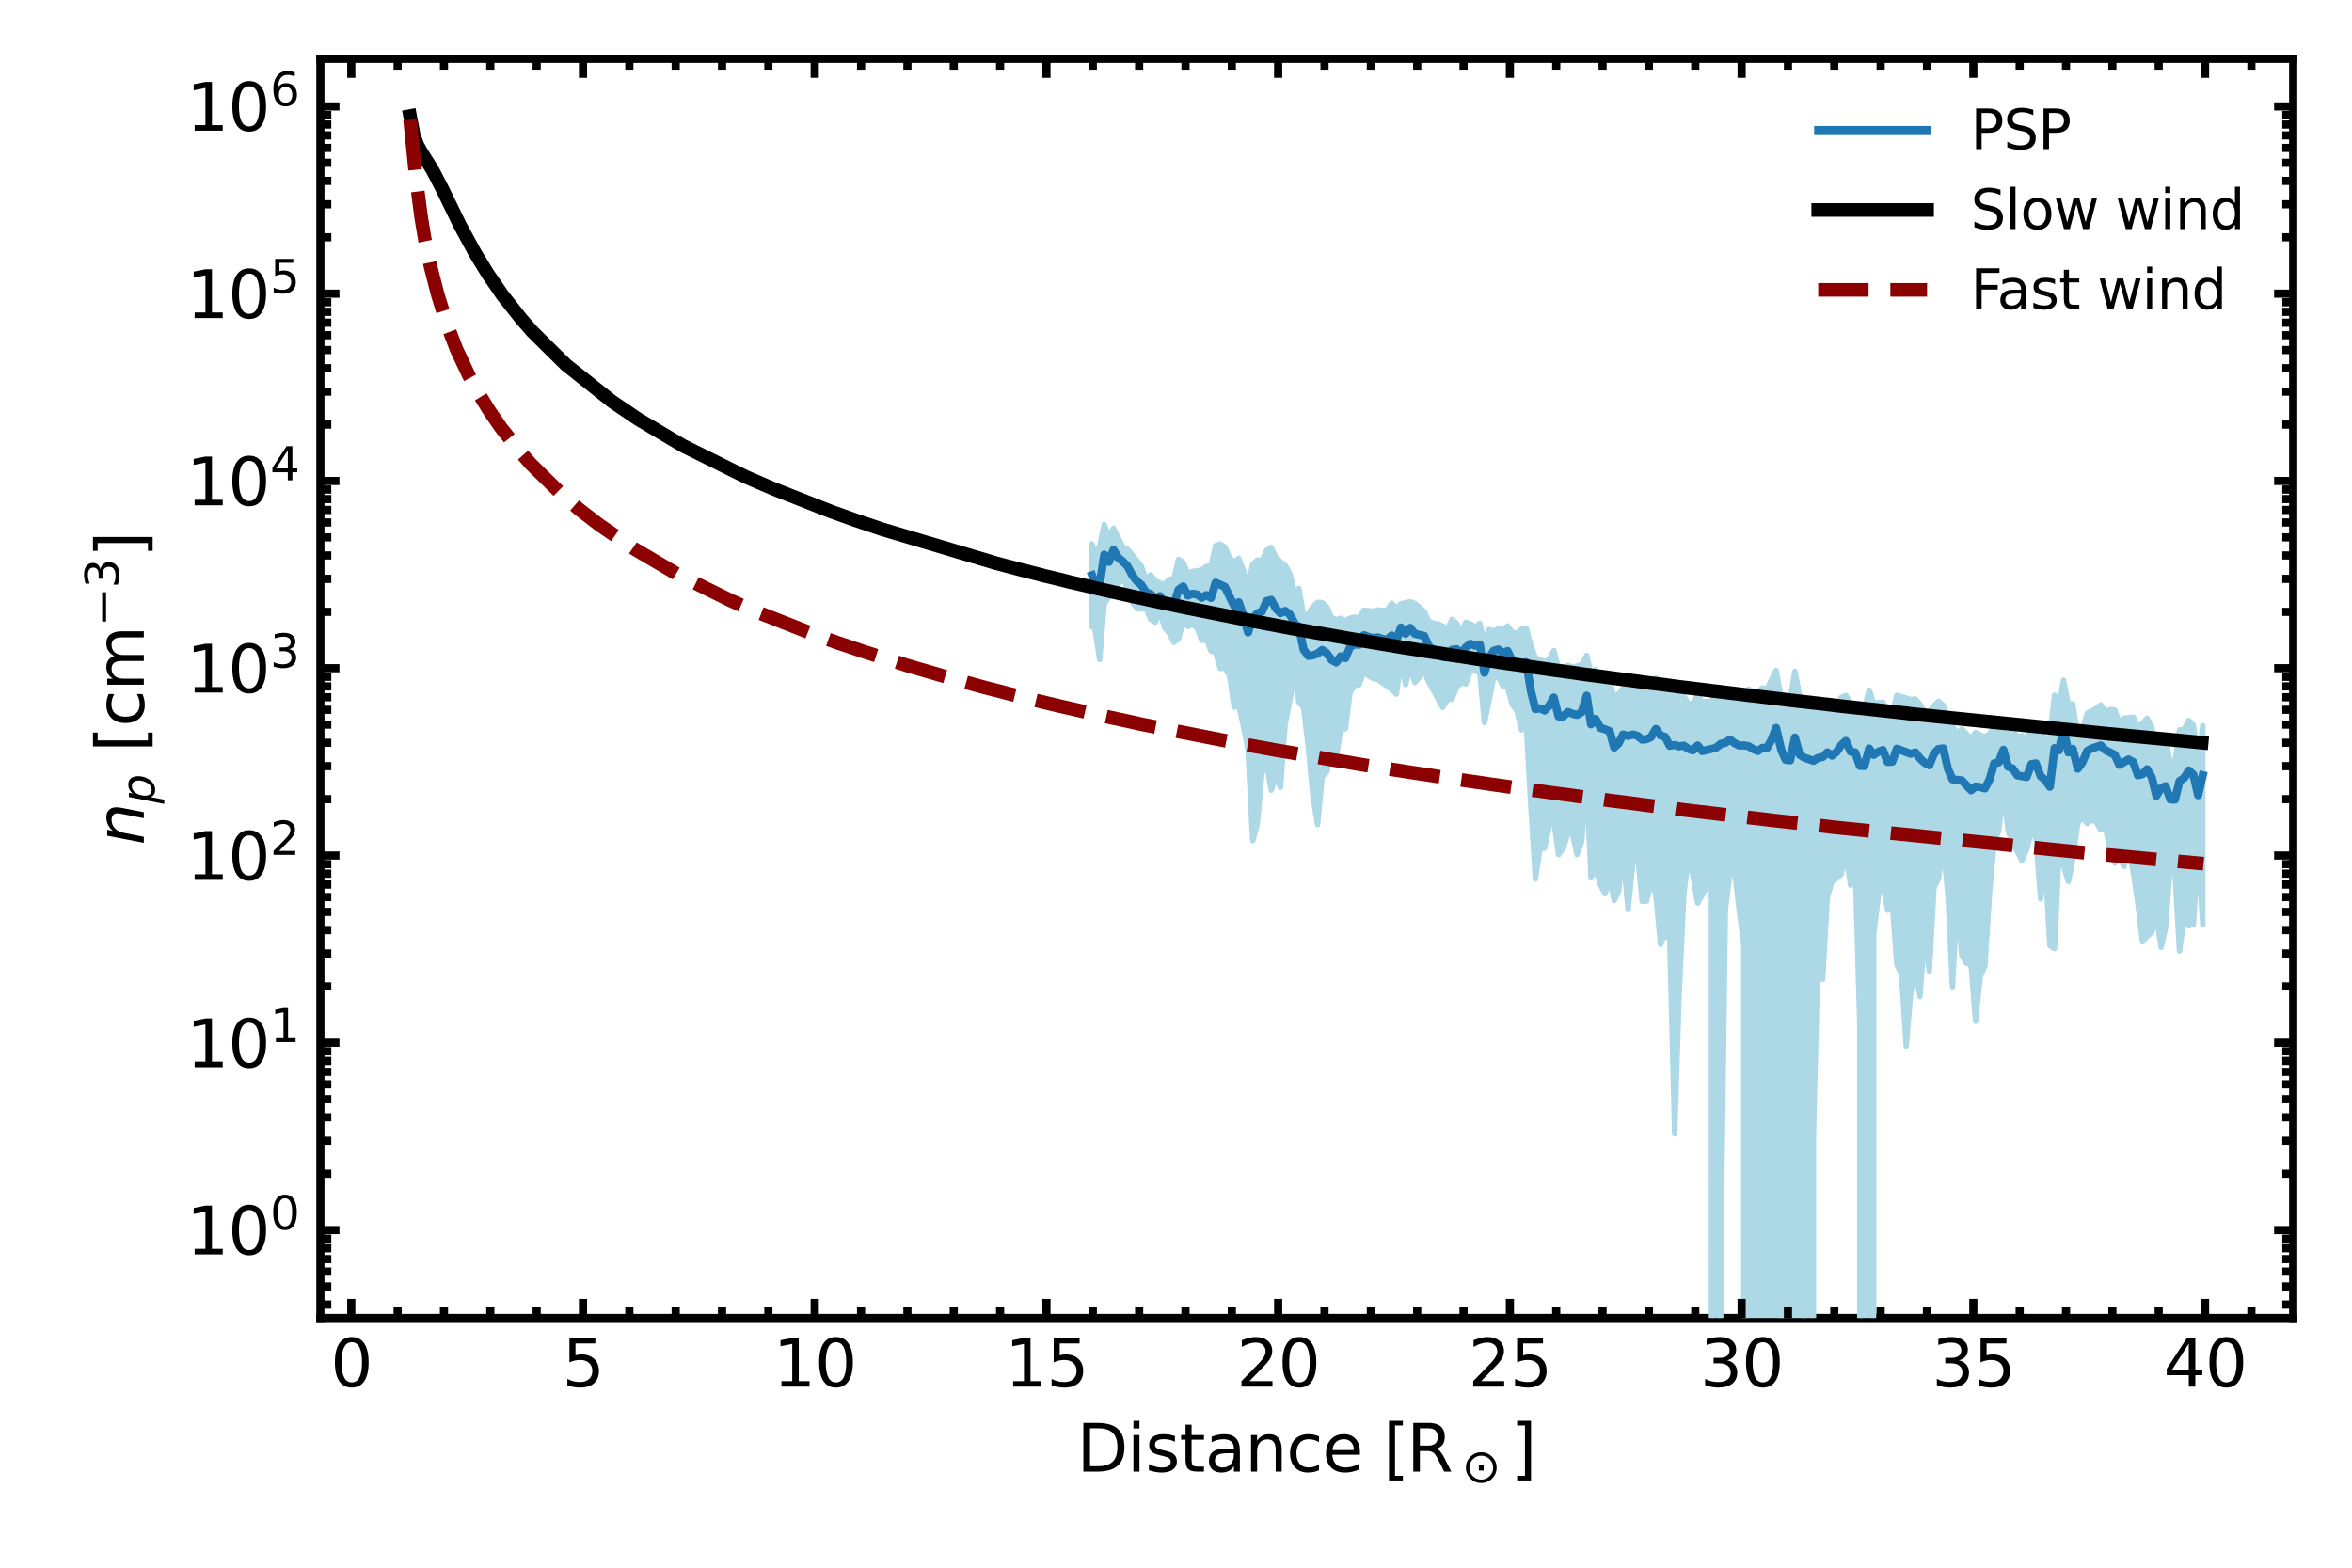<?xml version="1.0" encoding="utf-8" standalone="no"?>
<!DOCTYPE svg PUBLIC "-//W3C//DTD SVG 1.1//EN"
  "http://www.w3.org/Graphics/SVG/1.1/DTD/svg11.dtd">
<svg xmlns:xlink="http://www.w3.org/1999/xlink" width="432pt" height="288pt" viewBox="0 0 432 288" xmlns="http://www.w3.org/2000/svg" version="1.1">
 <defs>
  <style type="text/css">*{stroke-linejoin: round; stroke-linecap: butt}</style>
 </defs>
 <g id="figure_1">
  <g id="patch_1">
   <path d="M 0 288 
L 432 288 
L 432 0 
L 0 0 
z
" style="fill: #ffffff"/>
  </g>
  <g id="axes_1">
   <g id="patch_2">
    <path d="M 58.848 242.124 
L 421.2 242.124 
L 421.2 10.8 
L 58.848 10.8 
z
" style="fill: #ffffff"/>
   </g>
   <g id="patch_3">
    <path d="M 58.848 242.124 
L 58.848 10.8 
" style="fill: none; stroke: #000000; stroke-width: 1.5; stroke-linejoin: miter; stroke-linecap: square"/>
   </g>
   <g id="patch_4">
    <path d="M 421.2 242.124 
L 421.2 10.8 
" style="fill: none; stroke: #000000; stroke-width: 1.5; stroke-linejoin: miter; stroke-linecap: square"/>
   </g>
   <g id="patch_5">
    <path d="M 58.848 242.124 
L 421.2 242.124 
" style="fill: none; stroke: #000000; stroke-width: 1.5; stroke-linejoin: miter; stroke-linecap: square"/>
   </g>
   <g id="patch_6">
    <path d="M 58.848 10.8 
L 421.2 10.8 
" style="fill: none; stroke: #000000; stroke-width: 1.5; stroke-linejoin: miter; stroke-linecap: square"/>
   </g>
   <g id="PolyCollection_1">
    <path d="M 200.577 99.912 
L 200.577 115.168 
L 201.089 115.318 
L 201.974 121.159 
L 202.829 110.839 
L 203.688 109.733 
L 204.517 106.468 
L 205.393 107.288 
L 206.245 106.34 
L 207.097 107.946 
L 207.949 110.601 
L 208.801 111.799 
L 209.652 111.893 
L 210.504 111.715 
L 211.355 113.782 
L 212.207 114.294 
L 213.058 112.308 
L 213.909 115.347 
L 214.761 116.296 
L 215.612 118.02 
L 216.463 117.358 
L 217.315 114.055 
L 218.166 115.095 
L 219.017 114.742 
L 219.869 115.358 
L 220.72 117.636 
L 221.571 117.452 
L 222.422 119.601 
L 223.274 119.827 
L 224.125 122.809 
L 224.976 122.697 
L 225.828 124.141 
L 226.679 129.917 
L 227.53 129.544 
L 228.381 133.42 
L 229.233 137.745 
L 230.084 154.462 
L 230.935 151.379 
L 231.786 141.98 
L 232.637 140.351 
L 233.489 145.171 
L 234.34 142.694 
L 235.191 144.649 
L 236.043 133.095 
L 236.894 128.735 
L 237.872 123.362 
L 238.567 128.965 
L 239.435 129.96 
L 240.292 137.181 
L 241.145 146.159 
L 241.997 151.472 
L 242.849 142.709 
L 243.701 141.783 
L 244.553 138.4 
L 245.404 139.231 
L 246.256 134.089 
L 247.107 133.887 
L 247.959 127.221 
L 248.81 125.96 
L 249.661 125.751 
L 250.513 123.321 
L 251.364 124.161 
L 252.216 124.655 
L 253.067 124.79 
L 253.918 125.484 
L 254.769 126.008 
L 255.62 126.685 
L 256.471 127.511 
L 257.323 121.452 
L 258.174 125.754 
L 259.026 122.513 
L 259.876 125.385 
L 260.728 124.386 
L 261.579 123.255 
L 262.43 125.302 
L 263.281 126.826 
L 264.135 128.438 
L 264.983 129.976 
L 265.835 128.559 
L 266.683 128.436 
L 267.536 126.269 
L 268.39 125.388 
L 269.238 125.619 
L 270.092 123.111 
L 270.943 123.186 
L 271.797 123.662 
L 272.646 132.746 
L 273.497 128.692 
L 274.346 124.395 
L 275.199 124.287 
L 276.05 126.103 
L 276.902 126.325 
L 277.753 129.413 
L 278.604 130.561 
L 279.455 134.091 
L 280.313 132.675 
L 281.217 148.676 
L 282.011 161.501 
L 282.86 155.835 
L 283.712 155.829 
L 284.58 151.582 
L 285.392 150.756 
L 286.263 157 
L 287.115 155.933 
L 287.974 153.087 
L 288.833 153.209 
L 289.665 156.994 
L 290.513 154.561 
L 291.438 143.023 
L 292.223 161.267 
L 293.065 159.387 
L 293.968 162.566 
L 294.788 164.2 
L 295.661 161.675 
L 296.48 165.433 
L 297.303 163.69 
L 298.108 156.811 
L 299.037 167.109 
L 299.926 158.39 
L 300.773 156.823 
L 301.615 165.553 
L 302.408 165.551 
L 303.244 162.043 
L 304.144 164.341 
L 304.993 173.497 
L 305.839 171.75 
L 306.685 172.475 
L 307.596 208.28 
L 308.383 183.448 
L 309.268 164.27 
L 310.102 157.621 
L 310.938 160.831 
L 311.814 165.899 
L 312.664 164.417 
L 313.48 162.968 
L 314.35 159.574 
L 315.191 34630.979 
L 316.053 231.609 
L 316.904 167.11 
L 317.758 160.373 
L 318.623 160.162 
L 319.452 167.281 
L 320.298 173.654 
L 321.167 34630.979 
L 322.008 34630.979 
L 322.868 34630.979 
L 323.712 34630.979 
L 324.566 34630.979 
L 325.39 34630.979 
L 326.217 34630.979 
L 327.191 172.01 
L 327.976 34630.979 
L 328.808 34630.979 
L 329.676 34630.979 
L 330.561 34630.979 
L 331.367 182.249 
L 332.225 34630.979 
L 333.085 208.409 
L 333.924 174.444 
L 334.766 179.929 
L 335.645 164.816 
L 336.482 161.934 
L 337.334 161.398 
L 338.184 160.579 
L 339.038 156.786 
L 339.91 162.619 
L 340.75 158.753 
L 341.591 187.984 
L 342.442 34630.979 
L 343.315 34630.979 
L 344.143 171.595 
L 344.989 164.713 
L 345.834 161.956 
L 346.698 167.211 
L 347.547 165.849 
L 348.418 177.191 
L 349.264 179.077 
L 350.118 192.201 
L 350.939 182.595 
L 351.801 177.498 
L 352.653 183.088 
L 353.508 171.332 
L 354.365 178.449 
L 355.216 163.075 
L 356.059 161.411 
L 356.927 155.446 
L 357.8 164.57 
L 358.62 181.29 
L 359.468 165.064 
L 360.324 175.575 
L 361.127 176.915 
L 362.046 177.288 
L 362.86 187.621 
L 363.713 179.395 
L 364.57 177.452 
L 365.442 163.876 
L 366.279 154.76 
L 367.101 152.675 
L 367.975 145.397 
L 368.834 152.578 
L 369.657 155.272 
L 370.538 156.367 
L 371.376 158.118 
L 372.241 156.09 
L 373.111 152.797 
L 373.934 153.873 
L 374.811 165.129 
L 375.623 157.977 
L 376.504 173.676 
L 377.364 174.256 
L 378.177 156.578 
L 379.017 159.084 
L 379.905 161.94 
L 380.704 157.942 
L 381.623 151.244 
L 382.452 150.202 
L 383.368 151.283 
L 384.161 150.614 
L 385.006 150.968 
L 385.854 152.458 
L 386.705 152.056 
L 387.57 156.189 
L 388.425 158.547 
L 389.274 157.367 
L 390.104 159.21 
L 390.946 155.928 
L 391.831 160.22 
L 392.671 165.923 
L 393.52 173.034 
L 394.377 172 
L 395.218 171.318 
L 396.061 168.019 
L 396.934 174.034 
L 397.76 170.445 
L 398.633 158.76 
L 399.482 160.298 
L 400.324 174.727 
L 401.187 168.407 
L 402.029 170.084 
L 402.868 169.804 
L 403.74 156.494 
L 404.596 169.86 
L 404.596 133.308 
L 404.596 133.308 
L 403.74 140.015 
L 402.868 133.211 
L 402.029 132.345 
L 401.187 133.971 
L 400.324 134.094 
L 399.482 139.935 
L 398.633 140.314 
L 397.76 135.444 
L 396.934 135.542 
L 396.061 137.688 
L 395.218 133.576 
L 394.377 131.955 
L 393.52 132.857 
L 392.671 133.713 
L 391.831 131.734 
L 390.946 131.883 
L 390.104 131.928 
L 389.274 132.796 
L 388.425 130.43 
L 387.57 130.347 
L 386.705 130.645 
L 385.854 129.499 
L 385.006 130.166 
L 384.161 130.648 
L 383.368 131.028 
L 382.452 134.135 
L 381.623 135.27 
L 380.704 129.265 
L 379.905 129.472 
L 379.017 124.96 
L 378.177 129.795 
L 377.364 127.73 
L 376.504 135.278 
L 375.623 135.99 
L 374.811 133.993 
L 373.934 133.234 
L 373.111 133.705 
L 372.241 135.823 
L 371.376 135.126 
L 370.538 135.366 
L 369.657 134.05 
L 368.834 134.356 
L 367.975 132.728 
L 367.101 133.336 
L 366.279 133.005 
L 365.442 134.831 
L 364.57 135.353 
L 363.713 134.995 
L 362.86 134.567 
L 362.046 135.718 
L 361.127 134.74 
L 360.324 133.904 
L 359.468 134.742 
L 358.62 133.411 
L 357.8 132.599 
L 356.927 129.571 
L 356.059 128.839 
L 355.216 129.614 
L 354.365 130.829 
L 353.508 130.732 
L 352.653 129.388 
L 351.801 128.417 
L 350.939 128.519 
L 350.118 128.21 
L 349.264 128.019 
L 348.418 127.719 
L 347.547 130.956 
L 346.698 130.875 
L 345.834 128.985 
L 344.989 129.071 
L 344.143 129.177 
L 343.315 126.792 
L 342.442 130.153 
L 341.591 130.663 
L 340.75 129.904 
L 339.91 129.227 
L 339.038 127.759 
L 338.184 128.123 
L 337.334 129.43 
L 336.482 130.142 
L 335.645 129.179 
L 334.766 129.216 
L 333.924 129.601 
L 333.085 129.495 
L 332.225 128.828 
L 331.367 129.247 
L 330.561 127.981 
L 329.676 123.328 
L 328.808 128.55 
L 327.976 128.085 
L 327.191 128.245 
L 326.217 123.182 
L 325.39 124.818 
L 324.566 126.579 
L 323.712 126.373 
L 322.868 127.109 
L 322.008 127.028 
L 321.167 126.585 
L 320.298 127.234 
L 319.452 127.626 
L 318.623 127.81 
L 317.758 127.039 
L 316.904 127.102 
L 316.053 126.313 
L 315.191 126.801 
L 314.35 128.877 
L 313.48 128.855 
L 312.664 128.961 
L 311.814 127.708 
L 310.938 129.195 
L 310.102 129.303 
L 309.268 127.878 
L 308.383 127.104 
L 307.596 126.577 
L 306.685 127.362 
L 305.839 125.68 
L 304.993 125.333 
L 304.144 124.563 
L 303.244 126.382 
L 302.408 126.499 
L 301.615 126.584 
L 300.773 126.689 
L 299.926 126.209 
L 299.037 125.751 
L 298.108 126.406 
L 297.303 127.486 
L 296.48 128.152 
L 295.661 125.239 
L 294.788 124.638 
L 293.968 124.501 
L 293.065 122.964 
L 292.223 123.885 
L 291.438 120.423 
L 290.513 122.073 
L 289.665 122.366 
L 288.833 122.587 
L 287.974 122.223 
L 287.115 122.82 
L 286.263 122.68 
L 285.392 119.53 
L 284.58 121.069 
L 283.712 121.617 
L 282.86 121.174 
L 282.011 120.866 
L 281.217 118.579 
L 280.313 115.379 
L 279.455 115.596 
L 278.604 116.319 
L 277.753 116.136 
L 276.902 114.98 
L 276.05 115.623 
L 275.199 115.571 
L 274.346 115.889 
L 273.497 115.645 
L 272.646 117.955 
L 271.797 114.519 
L 270.943 115.145 
L 270.092 114.619 
L 269.238 114.312 
L 268.39 116.162 
L 267.536 114.509 
L 266.683 113.779 
L 265.835 115.661 
L 264.983 115.003 
L 264.135 114.611 
L 263.281 114.48 
L 262.43 114.149 
L 261.579 112.346 
L 260.728 111.547 
L 259.876 110.869 
L 259.026 110.532 
L 258.174 110.715 
L 257.323 110.924 
L 256.471 111.731 
L 255.62 110.815 
L 254.769 112.144 
L 253.918 112.156 
L 253.067 112.04 
L 252.216 112.263 
L 251.364 112.21 
L 250.513 112.113 
L 249.661 113.533 
L 248.81 113.385 
L 247.959 113.538 
L 247.107 114.068 
L 246.256 113.584 
L 245.404 113.852 
L 244.553 113.429 
L 243.701 111.485 
L 242.849 110.704 
L 241.997 110.65 
L 241.145 111.44 
L 240.292 112.8 
L 239.435 113.164 
L 238.567 108.095 
L 237.872 109.172 
L 236.894 105.344 
L 236.043 103.847 
L 235.191 103.196 
L 234.34 102.389 
L 233.489 100.584 
L 232.637 101.125 
L 231.786 103.067 
L 230.935 102.898 
L 230.084 103.713 
L 229.233 107.702 
L 228.381 104.796 
L 227.53 102.56 
L 226.679 103.294 
L 225.828 102.379 
L 224.976 100.495 
L 224.125 99.94 
L 223.274 100.255 
L 222.422 103.995 
L 221.571 104.084 
L 220.72 104.71 
L 219.869 104.866 
L 219.017 104.983 
L 218.166 105.301 
L 217.315 103.315 
L 216.463 102.752 
L 215.612 106.329 
L 214.761 106.423 
L 213.909 107.337 
L 213.058 107.158 
L 212.207 106.665 
L 211.355 105.603 
L 210.504 106.415 
L 209.652 104.071 
L 208.801 102.991 
L 207.949 101.907 
L 207.097 100.913 
L 206.245 100.53 
L 205.393 98.818 
L 204.517 97.032 
L 203.688 98.694 
L 202.829 96.349 
L 201.974 100.33 
L 201.089 101.832 
L 200.577 99.912 
z
" clip-path="url(#p93c2a45741)" style="fill: #add8e6; stroke: #add8e6"/>
   </g>
   <g id="line2d_1">
    <path d="M 200.577 105.672 
L 201.089 107.103 
L 201.974 107.376 
L 202.829 101.902 
L 203.688 103.217 
L 204.517 101.017 
L 205.393 102.461 
L 206.245 103.154 
L 207.097 104.019 
L 207.949 105.63 
L 208.801 106.755 
L 209.652 107.476 
L 210.504 108.831 
L 211.355 109.14 
L 212.207 109.998 
L 213.058 109.512 
L 213.909 110.812 
L 214.761 110.559 
L 215.612 111.059 
L 216.463 108.337 
L 217.315 107.74 
L 218.166 109.41 
L 219.017 109.08 
L 219.869 109.209 
L 220.72 109.817 
L 221.571 109.32 
L 222.422 109.847 
L 223.274 107.042 
L 224.976 107.803 
L 226.679 111.326 
L 227.53 110.644 
L 228.381 113.101 
L 229.233 116.181 
L 230.084 113.578 
L 230.935 112.683 
L 231.786 112.358 
L 232.637 110.437 
L 233.489 110.203 
L 234.34 111.772 
L 235.191 112.648 
L 236.043 112.23 
L 236.894 112.865 
L 237.872 114.642 
L 238.567 115.149 
L 239.435 119.316 
L 240.292 120.488 
L 241.145 120.401 
L 241.997 120.064 
L 242.849 119.402 
L 243.701 119.994 
L 244.553 121.212 
L 245.404 121.698 
L 246.256 120.565 
L 247.107 120.908 
L 247.959 118.865 
L 248.81 118.387 
L 249.661 118.426 
L 250.513 116.689 
L 251.364 117.021 
L 252.216 117.209 
L 253.067 117.095 
L 253.918 117.381 
L 254.769 117.522 
L 255.62 116.735 
L 256.471 117.628 
L 257.323 115.279 
L 258.174 116.418 
L 259.026 115.353 
L 259.876 116.43 
L 261.579 116.826 
L 262.43 118.708 
L 264.983 120.687 
L 265.835 120.759 
L 266.683 119.378 
L 267.536 119.261 
L 268.39 120.074 
L 269.238 118.92 
L 270.092 118.27 
L 270.943 118.631 
L 271.797 118.402 
L 272.646 123.59 
L 273.497 120.788 
L 274.346 119.545 
L 275.199 119.302 
L 276.05 119.963 
L 276.902 119.601 
L 277.753 121.346 
L 279.455 122.148 
L 280.313 121.653 
L 281.217 127.065 
L 282.011 130.269 
L 282.86 130.13 
L 283.712 130.533 
L 284.58 129.603 
L 285.392 128.145 
L 286.263 131.605 
L 287.115 131.631 
L 287.974 130.797 
L 288.833 131.133 
L 289.665 131.319 
L 290.513 130.821 
L 291.438 127.804 
L 292.223 133.065 
L 293.065 132.069 
L 293.968 133.732 
L 294.788 133.972 
L 295.661 134.346 
L 296.48 137.325 
L 297.303 136.573 
L 298.108 134.928 
L 299.037 135.198 
L 299.926 134.925 
L 300.773 135.179 
L 301.615 135.879 
L 302.408 135.8 
L 303.244 135.424 
L 304.144 133.912 
L 304.993 135.106 
L 305.839 135.367 
L 306.685 137.006 
L 307.596 136.871 
L 308.383 137.121 
L 309.268 136.981 
L 310.102 137.568 
L 310.938 137.854 
L 311.814 136.948 
L 312.664 137.986 
L 315.191 137.376 
L 316.053 136.656 
L 316.904 136.466 
L 317.758 135.871 
L 318.623 136.544 
L 319.452 136.967 
L 320.298 136.937 
L 321.167 137.071 
L 322.008 137.613 
L 322.868 137.972 
L 323.712 137.384 
L 324.566 137.378 
L 325.39 135.915 
L 326.217 133.727 
L 327.191 137.823 
L 327.976 139.588 
L 328.808 139.684 
L 329.676 135.493 
L 330.561 138.669 
L 331.367 139.18 
L 333.085 139.776 
L 333.924 139.233 
L 334.766 139.079 
L 335.645 138.22 
L 336.482 138.817 
L 337.334 138.124 
L 338.184 136.868 
L 339.038 136.115 
L 339.91 138.065 
L 340.75 138.237 
L 341.591 140.701 
L 342.442 140.728 
L 343.315 137.512 
L 344.143 138.684 
L 344.989 138.112 
L 345.834 137.781 
L 346.698 139.973 
L 347.547 139.932 
L 348.418 137.541 
L 350.939 138.48 
L 351.801 138.225 
L 352.653 139.34 
L 353.508 140.134 
L 354.365 140.582 
L 355.216 138.459 
L 356.059 137.595 
L 356.927 137.493 
L 357.8 141.294 
L 358.62 143.173 
L 360.324 143.369 
L 362.046 145.178 
L 362.86 144.501 
L 363.713 144.605 
L 364.57 144.843 
L 365.442 143.189 
L 366.279 140.23 
L 367.101 140.073 
L 367.975 137.758 
L 368.834 140.846 
L 369.657 141.173 
L 370.538 142.446 
L 372.241 142.755 
L 373.111 140.389 
L 373.934 140.241 
L 374.811 142.597 
L 375.623 143.259 
L 376.504 144.533 
L 377.364 137.437 
L 378.177 137.851 
L 379.017 133.867 
L 379.905 138.218 
L 380.704 137.577 
L 381.623 141.217 
L 382.452 140.106 
L 383.368 137.958 
L 384.161 137.518 
L 385.854 136.945 
L 386.705 137.804 
L 388.425 138.668 
L 389.274 140.515 
L 390.946 139.515 
L 391.831 140.021 
L 392.671 142.432 
L 393.52 142.232 
L 394.377 141.321 
L 395.218 142.783 
L 396.061 146.201 
L 396.934 144.803 
L 397.76 144.43 
L 398.633 146.855 
L 399.482 146.886 
L 400.324 143.497 
L 401.187 142.906 
L 402.029 141.552 
L 402.868 142.33 
L 403.74 146.089 
L 404.596 142.424 
L 404.596 142.424 
" clip-path="url(#p93c2a45741)" style="fill: none; stroke: #1f77b4; stroke-width: 1.5; stroke-linecap: square"/>
   </g>
   <g id="line2d_2">
    <path d="M 75.319 21.315 
L 76.001 24.893 
L 76.683 26.682 
L 77.364 27.92 
L 79.41 31.189 
L 81.114 34.457 
L 84.522 41.442 
L 87.246 46.465 
L 89.632 50.353 
L 92.357 54.309 
L 95.765 58.61 
L 97.808 60.949 
L 103.941 67.005 
L 112.456 73.782 
L 117.226 77.016 
L 125.402 81.868 
L 136.984 87.613 
L 140.73 89.23 
L 142.093 89.815 
L 152.653 93.978 
L 154.697 94.701 
L 157.082 95.561 
L 160.147 96.593 
L 161.85 97.178 
L 182.97 103.474 
L 184.673 103.921 
L 187.403 104.644 
L 189.446 105.16 
L 191.832 105.779 
L 194.548 106.433 
L 196.591 106.949 
L 200.348 107.809 
L 201.706 108.153 
L 206.82 109.288 
L 208.178 109.598 
L 217.38 111.559 
L 229.982 114.071 
L 237.47 115.481 
L 238.841 115.722 
L 241.899 116.273 
L 243.6 116.548 
L 248.029 117.339 
L 249.73 117.614 
L 253.144 118.199 
L 254.845 118.474 
L 257.916 118.991 
L 259.959 119.3 
L 262.002 119.644 
L 264.388 119.988 
L 266.432 120.332 
L 268.805 120.676 
L 271.191 121.055 
L 273.92 121.433 
L 276.306 121.812 
L 279.365 122.225 
L 281.42 122.534 
L 284.136 122.913 
L 285.837 123.154 
L 288.908 123.566 
L 290.952 123.876 
L 294.696 124.358 
L 296.396 124.599 
L 300.153 125.08 
L 301.853 125.321 
L 306.283 125.872 
L 307.983 126.112 
L 313.098 126.732 
L 314.456 126.904 
L 319.57 127.523 
L 320.929 127.695 
L 327.059 128.418 
L 328.417 128.59 
L 336.26 129.484 
L 337.618 129.656 
L 350.22 131.032 
L 351.591 131.204 
L 387.012 134.782 
L 404.387 136.434 
L 404.387 136.434 
" clip-path="url(#p93c2a45741)" style="fill: none; stroke: #000000; stroke-width: 2.5; stroke-linecap: square"/>
   </g>
   <g id="line2d_3">
    <path d="M 75.319 22.003 
L 76.342 32.152 
L 77.364 39.962 
L 78.047 44.056 
L 79.068 48.942 
L 80.432 54.24 
L 82.136 59.676 
L 83.84 64.149 
L 86.225 69.206 
L 87.928 72.303 
L 89.972 75.606 
L 92.017 78.565 
L 95.423 82.865 
L 97.468 85.205 
L 102.919 90.572 
L 106.325 93.531 
L 110.072 96.421 
L 116.544 100.859 
L 124.38 105.469 
L 134.259 110.355 
L 137.324 111.697 
L 138.687 112.282 
L 149.246 116.445 
L 151.291 117.167 
L 153.675 118.027 
L 156.74 119.059 
L 158.444 119.644 
L 165.256 121.812 
L 166.619 122.259 
L 175.475 124.839 
L 177.179 125.287 
L 180.926 126.319 
L 182.97 126.835 
L 185.354 127.454 
L 187.733 128.039 
L 189.788 128.555 
L 192.505 129.209 
L 194.205 129.622 
L 198.304 130.551 
L 199.663 130.86 
L 201.021 131.17 
L 208.178 132.718 
L 209.537 133.028 
L 228.269 136.709 
L 229.639 136.95 
L 234.742 137.879 
L 236.455 138.154 
L 239.514 138.705 
L 241.214 138.98 
L 244.971 139.634 
L 247.014 139.943 
L 250.415 140.528 
L 252.459 140.838 
L 255.187 141.285 
L 257.231 141.595 
L 259.616 141.973 
L 262.002 142.317 
L 263.703 142.592 
L 266.089 142.936 
L 268.132 143.246 
L 270.518 143.59 
L 272.219 143.831 
L 274.262 144.141 
L 276.991 144.519 
L 278.692 144.76 
L 280.392 145.001 
L 283.463 145.414 
L 285.164 145.654 
L 288.566 146.102 
L 290.266 146.343 
L 294.023 146.824 
L 295.723 147.065 
L 300.153 147.615 
L 301.853 147.856 
L 307.298 148.51 
L 309.011 148.751 
L 315.484 149.508 
L 316.842 149.68 
L 324 150.506 
L 325.358 150.678 
L 335.232 151.778 
L 336.602 151.951 
L 382.926 156.664 
L 396.887 157.971 
L 398.257 158.075 
L 404.729 158.659 
L 404.729 158.659 
" clip-path="url(#p93c2a45741)" style="fill: none; stroke-dasharray: 9.25,4; stroke-dashoffset: 0; stroke: #8b0000; stroke-width: 2.5"/>
   </g>
   <g id="legend_1">
    <g id="line2d_4">
     <path d="M 333.956 23.898 
L 343.956 23.898 
L 353.956 23.898 
" style="fill: none; stroke: #1f77b4; stroke-width: 1.5; stroke-linecap: square"/>
    </g>
    <g id="text_1">
     <!-- PSP -->
     <g transform="translate(361.956 27.398) scale(0.1 -0.1)">
      <defs>
       <path id="DejaVuSans-50" d="M 1259 4147 
L 1259 2394 
L 2053 2394 
Q 2494 2394 2734 2622 
Q 2975 2850 2975 3272 
Q 2975 3691 2734 3919 
Q 2494 4147 2053 4147 
L 1259 4147 
z
M 628 4666 
L 2053 4666 
Q 2838 4666 3239 4311 
Q 3641 3956 3641 3272 
Q 3641 2581 3239 2228 
Q 2838 1875 2053 1875 
L 1259 1875 
L 1259 0 
L 628 0 
L 628 4666 
z
" transform="scale(0.016)"/>
       <path id="DejaVuSans-53" d="M 3425 4513 
L 3425 3897 
Q 3066 4069 2747 4153 
Q 2428 4238 2131 4238 
Q 1616 4238 1336 4038 
Q 1056 3838 1056 3469 
Q 1056 3159 1242 3001 
Q 1428 2844 1947 2747 
L 2328 2669 
Q 3034 2534 3370 2195 
Q 3706 1856 3706 1288 
Q 3706 609 3251 259 
Q 2797 -91 1919 -91 
Q 1588 -91 1214 -16 
Q 841 59 441 206 
L 441 856 
Q 825 641 1194 531 
Q 1563 422 1919 422 
Q 2459 422 2753 634 
Q 3047 847 3047 1241 
Q 3047 1584 2836 1778 
Q 2625 1972 2144 2069 
L 1759 2144 
Q 1053 2284 737 2584 
Q 422 2884 422 3419 
Q 422 4038 858 4394 
Q 1294 4750 2059 4750 
Q 2388 4750 2728 4690 
Q 3069 4631 3425 4513 
z
" transform="scale(0.016)"/>
      </defs>
      <use xlink:href="#DejaVuSans-50"/>
      <use xlink:href="#DejaVuSans-53" x="60.303"/>
      <use xlink:href="#DejaVuSans-50" x="123.779"/>
     </g>
    </g>
    <g id="line2d_5">
     <path d="M 333.956 38.577 
L 343.956 38.577 
L 353.956 38.577 
" style="fill: none; stroke: #000000; stroke-width: 2.5; stroke-linecap: square"/>
    </g>
    <g id="text_2">
     <!-- Slow wind -->
     <g transform="translate(361.956 42.077) scale(0.1 -0.1)">
      <defs>
       <path id="DejaVuSans-6c" d="M 603 4863 
L 1178 4863 
L 1178 0 
L 603 0 
L 603 4863 
z
" transform="scale(0.016)"/>
       <path id="DejaVuSans-6f" d="M 1959 3097 
Q 1497 3097 1228 2736 
Q 959 2375 959 1747 
Q 959 1119 1226 758 
Q 1494 397 1959 397 
Q 2419 397 2687 759 
Q 2956 1122 2956 1747 
Q 2956 2369 2687 2733 
Q 2419 3097 1959 3097 
z
M 1959 3584 
Q 2709 3584 3137 3096 
Q 3566 2609 3566 1747 
Q 3566 888 3137 398 
Q 2709 -91 1959 -91 
Q 1206 -91 779 398 
Q 353 888 353 1747 
Q 353 2609 779 3096 
Q 1206 3584 1959 3584 
z
" transform="scale(0.016)"/>
       <path id="DejaVuSans-77" d="M 269 3500 
L 844 3500 
L 1563 769 
L 2278 3500 
L 2956 3500 
L 3675 769 
L 4391 3500 
L 4966 3500 
L 4050 0 
L 3372 0 
L 2619 2869 
L 1863 0 
L 1184 0 
L 269 3500 
z
" transform="scale(0.016)"/>
       <path id="DejaVuSans-20" transform="scale(0.016)"/>
       <path id="DejaVuSans-69" d="M 603 3500 
L 1178 3500 
L 1178 0 
L 603 0 
L 603 3500 
z
M 603 4863 
L 1178 4863 
L 1178 4134 
L 603 4134 
L 603 4863 
z
" transform="scale(0.016)"/>
       <path id="DejaVuSans-6e" d="M 3513 2113 
L 3513 0 
L 2938 0 
L 2938 2094 
Q 2938 2591 2744 2837 
Q 2550 3084 2163 3084 
Q 1697 3084 1428 2787 
Q 1159 2491 1159 1978 
L 1159 0 
L 581 0 
L 581 3500 
L 1159 3500 
L 1159 2956 
Q 1366 3272 1645 3428 
Q 1925 3584 2291 3584 
Q 2894 3584 3203 3211 
Q 3513 2838 3513 2113 
z
" transform="scale(0.016)"/>
       <path id="DejaVuSans-64" d="M 2906 2969 
L 2906 4863 
L 3481 4863 
L 3481 0 
L 2906 0 
L 2906 525 
Q 2725 213 2448 61 
Q 2172 -91 1784 -91 
Q 1150 -91 751 415 
Q 353 922 353 1747 
Q 353 2572 751 3078 
Q 1150 3584 1784 3584 
Q 2172 3584 2448 3432 
Q 2725 3281 2906 2969 
z
M 947 1747 
Q 947 1113 1208 752 
Q 1469 391 1925 391 
Q 2381 391 2643 752 
Q 2906 1113 2906 1747 
Q 2906 2381 2643 2742 
Q 2381 3103 1925 3103 
Q 1469 3103 1208 2742 
Q 947 2381 947 1747 
z
" transform="scale(0.016)"/>
      </defs>
      <use xlink:href="#DejaVuSans-53"/>
      <use xlink:href="#DejaVuSans-6c" x="63.477"/>
      <use xlink:href="#DejaVuSans-6f" x="91.26"/>
      <use xlink:href="#DejaVuSans-77" x="152.441"/>
      <use xlink:href="#DejaVuSans-20" x="234.229"/>
      <use xlink:href="#DejaVuSans-77" x="266.016"/>
      <use xlink:href="#DejaVuSans-69" x="347.803"/>
      <use xlink:href="#DejaVuSans-6e" x="375.586"/>
      <use xlink:href="#DejaVuSans-64" x="438.965"/>
     </g>
    </g>
    <g id="line2d_6">
     <path d="M 333.956 53.255 
L 343.956 53.255 
L 353.956 53.255 
" style="fill: none; stroke-dasharray: 9.25,4; stroke-dashoffset: 0; stroke: #8b0000; stroke-width: 2.5"/>
    </g>
    <g id="text_3">
     <!-- Fast wind -->
     <g transform="translate(361.956 56.755) scale(0.1 -0.1)">
      <defs>
       <path id="DejaVuSans-46" d="M 628 4666 
L 3309 4666 
L 3309 4134 
L 1259 4134 
L 1259 2759 
L 3109 2759 
L 3109 2228 
L 1259 2228 
L 1259 0 
L 628 0 
L 628 4666 
z
" transform="scale(0.016)"/>
       <path id="DejaVuSans-61" d="M 2194 1759 
Q 1497 1759 1228 1600 
Q 959 1441 959 1056 
Q 959 750 1161 570 
Q 1363 391 1709 391 
Q 2188 391 2477 730 
Q 2766 1069 2766 1631 
L 2766 1759 
L 2194 1759 
z
M 3341 1997 
L 3341 0 
L 2766 0 
L 2766 531 
Q 2569 213 2275 61 
Q 1981 -91 1556 -91 
Q 1019 -91 701 211 
Q 384 513 384 1019 
Q 384 1609 779 1909 
Q 1175 2209 1959 2209 
L 2766 2209 
L 2766 2266 
Q 2766 2663 2505 2880 
Q 2244 3097 1772 3097 
Q 1472 3097 1187 3025 
Q 903 2953 641 2809 
L 641 3341 
Q 956 3463 1253 3523 
Q 1550 3584 1831 3584 
Q 2591 3584 2966 3190 
Q 3341 2797 3341 1997 
z
" transform="scale(0.016)"/>
       <path id="DejaVuSans-73" d="M 2834 3397 
L 2834 2853 
Q 2591 2978 2328 3040 
Q 2066 3103 1784 3103 
Q 1356 3103 1142 2972 
Q 928 2841 928 2578 
Q 928 2378 1081 2264 
Q 1234 2150 1697 2047 
L 1894 2003 
Q 2506 1872 2764 1633 
Q 3022 1394 3022 966 
Q 3022 478 2636 193 
Q 2250 -91 1575 -91 
Q 1294 -91 989 -36 
Q 684 19 347 128 
L 347 722 
Q 666 556 975 473 
Q 1284 391 1588 391 
Q 1994 391 2212 530 
Q 2431 669 2431 922 
Q 2431 1156 2273 1281 
Q 2116 1406 1581 1522 
L 1381 1569 
Q 847 1681 609 1914 
Q 372 2147 372 2553 
Q 372 3047 722 3315 
Q 1072 3584 1716 3584 
Q 2034 3584 2315 3537 
Q 2597 3491 2834 3397 
z
" transform="scale(0.016)"/>
       <path id="DejaVuSans-74" d="M 1172 4494 
L 1172 3500 
L 2356 3500 
L 2356 3053 
L 1172 3053 
L 1172 1153 
Q 1172 725 1289 603 
Q 1406 481 1766 481 
L 2356 481 
L 2356 0 
L 1766 0 
Q 1100 0 847 248 
Q 594 497 594 1153 
L 594 3053 
L 172 3053 
L 172 3500 
L 594 3500 
L 594 4494 
L 1172 4494 
z
" transform="scale(0.016)"/>
      </defs>
      <use xlink:href="#DejaVuSans-46"/>
      <use xlink:href="#DejaVuSans-61" x="48.395"/>
      <use xlink:href="#DejaVuSans-73" x="109.674"/>
      <use xlink:href="#DejaVuSans-74" x="161.773"/>
      <use xlink:href="#DejaVuSans-20" x="200.982"/>
      <use xlink:href="#DejaVuSans-77" x="232.77"/>
      <use xlink:href="#DejaVuSans-69" x="314.557"/>
      <use xlink:href="#DejaVuSans-6e" x="342.34"/>
      <use xlink:href="#DejaVuSans-64" x="405.719"/>
     </g>
    </g>
   </g>
   <g id="matplotlib.axis_1">
    <g id="xtick_1">
     <g id="line2d_7">
      <defs>
       <path id="ma9933ee4bd" d="M 0 0 
L 0 -3.5 
" style="stroke: #000000; stroke-width: 1.5"/>
      </defs>
      <g>
       <use xlink:href="#ma9933ee4bd" x="64.521" y="242.124" style="stroke: #000000; stroke-width: 1.5"/>
      </g>
     </g>
     <g id="line2d_8">
      <defs>
       <path id="m0ddbb1e063" d="M 0 0 
L 0 3.5 
" style="stroke: #000000; stroke-width: 1.5"/>
      </defs>
      <g>
       <use xlink:href="#m0ddbb1e063" x="64.521" y="10.8" style="stroke: #000000; stroke-width: 1.5"/>
      </g>
     </g>
     <g id="text_4">
      <!-- 0 -->
      <g transform="translate(60.704 254.742) scale(0.12 -0.12)">
       <defs>
        <path id="DejaVuSans-30" d="M 2034 4250 
Q 1547 4250 1301 3770 
Q 1056 3291 1056 2328 
Q 1056 1369 1301 889 
Q 1547 409 2034 409 
Q 2525 409 2770 889 
Q 3016 1369 3016 2328 
Q 3016 3291 2770 3770 
Q 2525 4250 2034 4250 
z
M 2034 4750 
Q 2819 4750 3233 4129 
Q 3647 3509 3647 2328 
Q 3647 1150 3233 529 
Q 2819 -91 2034 -91 
Q 1250 -91 836 529 
Q 422 1150 422 2328 
Q 422 3509 836 4129 
Q 1250 4750 2034 4750 
z
" transform="scale(0.016)"/>
       </defs>
       <use xlink:href="#DejaVuSans-30"/>
      </g>
     </g>
    </g>
    <g id="xtick_2">
     <g id="line2d_9">
      <g>
       <use xlink:href="#ma9933ee4bd" x="107.083" y="242.124" style="stroke: #000000; stroke-width: 1.5"/>
      </g>
     </g>
     <g id="line2d_10">
      <g>
       <use xlink:href="#m0ddbb1e063" x="107.083" y="10.8" style="stroke: #000000; stroke-width: 1.5"/>
      </g>
     </g>
     <g id="text_5">
      <!-- 5 -->
      <g transform="translate(103.265 254.742) scale(0.12 -0.12)">
       <defs>
        <path id="DejaVuSans-35" d="M 691 4666 
L 3169 4666 
L 3169 4134 
L 1269 4134 
L 1269 2991 
Q 1406 3038 1543 3061 
Q 1681 3084 1819 3084 
Q 2600 3084 3056 2656 
Q 3513 2228 3513 1497 
Q 3513 744 3044 326 
Q 2575 -91 1722 -91 
Q 1428 -91 1123 -41 
Q 819 9 494 109 
L 494 744 
Q 775 591 1075 516 
Q 1375 441 1709 441 
Q 2250 441 2565 725 
Q 2881 1009 2881 1497 
Q 2881 1984 2565 2268 
Q 2250 2553 1709 2553 
Q 1456 2553 1204 2497 
Q 953 2441 691 2322 
L 691 4666 
z
" transform="scale(0.016)"/>
       </defs>
       <use xlink:href="#DejaVuSans-35"/>
      </g>
     </g>
    </g>
    <g id="xtick_3">
     <g id="line2d_11">
      <g>
       <use xlink:href="#ma9933ee4bd" x="149.644" y="242.124" style="stroke: #000000; stroke-width: 1.5"/>
      </g>
     </g>
     <g id="line2d_12">
      <g>
       <use xlink:href="#m0ddbb1e063" x="149.644" y="10.8" style="stroke: #000000; stroke-width: 1.5"/>
      </g>
     </g>
     <g id="text_6">
      <!-- 10 -->
      <g transform="translate(142.009 254.742) scale(0.12 -0.12)">
       <defs>
        <path id="DejaVuSans-31" d="M 794 531 
L 1825 531 
L 1825 4091 
L 703 3866 
L 703 4441 
L 1819 4666 
L 2450 4666 
L 2450 531 
L 3481 531 
L 3481 0 
L 794 0 
L 794 531 
z
" transform="scale(0.016)"/>
       </defs>
       <use xlink:href="#DejaVuSans-31"/>
       <use xlink:href="#DejaVuSans-30" x="63.623"/>
      </g>
     </g>
    </g>
    <g id="xtick_4">
     <g id="line2d_13">
      <g>
       <use xlink:href="#ma9933ee4bd" x="192.205" y="242.124" style="stroke: #000000; stroke-width: 1.5"/>
      </g>
     </g>
     <g id="line2d_14">
      <g>
       <use xlink:href="#m0ddbb1e063" x="192.205" y="10.8" style="stroke: #000000; stroke-width: 1.5"/>
      </g>
     </g>
     <g id="text_7">
      <!-- 15 -->
      <g transform="translate(184.57 254.742) scale(0.12 -0.12)">
       <use xlink:href="#DejaVuSans-31"/>
       <use xlink:href="#DejaVuSans-35" x="63.623"/>
      </g>
     </g>
    </g>
    <g id="xtick_5">
     <g id="line2d_15">
      <g>
       <use xlink:href="#ma9933ee4bd" x="234.766" y="242.124" style="stroke: #000000; stroke-width: 1.5"/>
      </g>
     </g>
     <g id="line2d_16">
      <g>
       <use xlink:href="#m0ddbb1e063" x="234.766" y="10.8" style="stroke: #000000; stroke-width: 1.5"/>
      </g>
     </g>
     <g id="text_8">
      <!-- 20 -->
      <g transform="translate(227.131 254.742) scale(0.12 -0.12)">
       <defs>
        <path id="DejaVuSans-32" d="M 1228 531 
L 3431 531 
L 3431 0 
L 469 0 
L 469 531 
Q 828 903 1448 1529 
Q 2069 2156 2228 2338 
Q 2531 2678 2651 2914 
Q 2772 3150 2772 3378 
Q 2772 3750 2511 3984 
Q 2250 4219 1831 4219 
Q 1534 4219 1204 4116 
Q 875 4013 500 3803 
L 500 4441 
Q 881 4594 1212 4672 
Q 1544 4750 1819 4750 
Q 2544 4750 2975 4387 
Q 3406 4025 3406 3419 
Q 3406 3131 3298 2873 
Q 3191 2616 2906 2266 
Q 2828 2175 2409 1742 
Q 1991 1309 1228 531 
z
" transform="scale(0.016)"/>
       </defs>
       <use xlink:href="#DejaVuSans-32"/>
       <use xlink:href="#DejaVuSans-30" x="63.623"/>
      </g>
     </g>
    </g>
    <g id="xtick_6">
     <g id="line2d_17">
      <g>
       <use xlink:href="#ma9933ee4bd" x="277.327" y="242.124" style="stroke: #000000; stroke-width: 1.5"/>
      </g>
     </g>
     <g id="line2d_18">
      <g>
       <use xlink:href="#m0ddbb1e063" x="277.327" y="10.8" style="stroke: #000000; stroke-width: 1.5"/>
      </g>
     </g>
     <g id="text_9">
      <!-- 25 -->
      <g transform="translate(269.692 254.742) scale(0.12 -0.12)">
       <use xlink:href="#DejaVuSans-32"/>
       <use xlink:href="#DejaVuSans-35" x="63.623"/>
      </g>
     </g>
    </g>
    <g id="xtick_7">
     <g id="line2d_19">
      <g>
       <use xlink:href="#ma9933ee4bd" x="319.889" y="242.124" style="stroke: #000000; stroke-width: 1.5"/>
      </g>
     </g>
     <g id="line2d_20">
      <g>
       <use xlink:href="#m0ddbb1e063" x="319.889" y="10.8" style="stroke: #000000; stroke-width: 1.5"/>
      </g>
     </g>
     <g id="text_10">
      <!-- 30 -->
      <g transform="translate(312.254 254.742) scale(0.12 -0.12)">
       <defs>
        <path id="DejaVuSans-33" d="M 2597 2516 
Q 3050 2419 3304 2112 
Q 3559 1806 3559 1356 
Q 3559 666 3084 287 
Q 2609 -91 1734 -91 
Q 1441 -91 1130 -33 
Q 819 25 488 141 
L 488 750 
Q 750 597 1062 519 
Q 1375 441 1716 441 
Q 2309 441 2620 675 
Q 2931 909 2931 1356 
Q 2931 1769 2642 2001 
Q 2353 2234 1838 2234 
L 1294 2234 
L 1294 2753 
L 1863 2753 
Q 2328 2753 2575 2939 
Q 2822 3125 2822 3475 
Q 2822 3834 2567 4026 
Q 2313 4219 1838 4219 
Q 1578 4219 1281 4162 
Q 984 4106 628 3988 
L 628 4550 
Q 988 4650 1302 4700 
Q 1616 4750 1894 4750 
Q 2613 4750 3031 4423 
Q 3450 4097 3450 3541 
Q 3450 3153 3228 2886 
Q 3006 2619 2597 2516 
z
" transform="scale(0.016)"/>
       </defs>
       <use xlink:href="#DejaVuSans-33"/>
       <use xlink:href="#DejaVuSans-30" x="63.623"/>
      </g>
     </g>
    </g>
    <g id="xtick_8">
     <g id="line2d_21">
      <g>
       <use xlink:href="#ma9933ee4bd" x="362.45" y="242.124" style="stroke: #000000; stroke-width: 1.5"/>
      </g>
     </g>
     <g id="line2d_22">
      <g>
       <use xlink:href="#m0ddbb1e063" x="362.45" y="10.8" style="stroke: #000000; stroke-width: 1.5"/>
      </g>
     </g>
     <g id="text_11">
      <!-- 35 -->
      <g transform="translate(354.815 254.742) scale(0.12 -0.12)">
       <use xlink:href="#DejaVuSans-33"/>
       <use xlink:href="#DejaVuSans-35" x="63.623"/>
      </g>
     </g>
    </g>
    <g id="xtick_9">
     <g id="line2d_23">
      <g>
       <use xlink:href="#ma9933ee4bd" x="405.011" y="242.124" style="stroke: #000000; stroke-width: 1.5"/>
      </g>
     </g>
     <g id="line2d_24">
      <g>
       <use xlink:href="#m0ddbb1e063" x="405.011" y="10.8" style="stroke: #000000; stroke-width: 1.5"/>
      </g>
     </g>
     <g id="text_12">
      <!-- 40 -->
      <g transform="translate(397.376 254.742) scale(0.12 -0.12)">
       <defs>
        <path id="DejaVuSans-34" d="M 2419 4116 
L 825 1625 
L 2419 1625 
L 2419 4116 
z
M 2253 4666 
L 3047 4666 
L 3047 1625 
L 3713 1625 
L 3713 1100 
L 3047 1100 
L 3047 0 
L 2419 0 
L 2419 1100 
L 313 1100 
L 313 1709 
L 2253 4666 
z
" transform="scale(0.016)"/>
       </defs>
       <use xlink:href="#DejaVuSans-34"/>
       <use xlink:href="#DejaVuSans-30" x="63.623"/>
      </g>
     </g>
    </g>
    <g id="xtick_10">
     <g id="line2d_25">
      <defs>
       <path id="m268be934e8" d="M 0 0 
L 0 -2 
" style="stroke: #000000; stroke-width: 1.5"/>
      </defs>
      <g>
       <use xlink:href="#m268be934e8" x="73.034" y="242.124" style="stroke: #000000; stroke-width: 1.5"/>
      </g>
     </g>
     <g id="line2d_26">
      <defs>
       <path id="m6cd299ce1a" d="M 0 0 
L 0 2 
" style="stroke: #000000; stroke-width: 1.5"/>
      </defs>
      <g>
       <use xlink:href="#m6cd299ce1a" x="73.034" y="10.8" style="stroke: #000000; stroke-width: 1.5"/>
      </g>
     </g>
    </g>
    <g id="xtick_11">
     <g id="line2d_27">
      <g>
       <use xlink:href="#m268be934e8" x="81.546" y="242.124" style="stroke: #000000; stroke-width: 1.5"/>
      </g>
     </g>
     <g id="line2d_28">
      <g>
       <use xlink:href="#m6cd299ce1a" x="81.546" y="10.8" style="stroke: #000000; stroke-width: 1.5"/>
      </g>
     </g>
    </g>
    <g id="xtick_12">
     <g id="line2d_29">
      <g>
       <use xlink:href="#m268be934e8" x="90.058" y="242.124" style="stroke: #000000; stroke-width: 1.5"/>
      </g>
     </g>
     <g id="line2d_30">
      <g>
       <use xlink:href="#m6cd299ce1a" x="90.058" y="10.8" style="stroke: #000000; stroke-width: 1.5"/>
      </g>
     </g>
    </g>
    <g id="xtick_13">
     <g id="line2d_31">
      <g>
       <use xlink:href="#m268be934e8" x="98.57" y="242.124" style="stroke: #000000; stroke-width: 1.5"/>
      </g>
     </g>
     <g id="line2d_32">
      <g>
       <use xlink:href="#m6cd299ce1a" x="98.57" y="10.8" style="stroke: #000000; stroke-width: 1.5"/>
      </g>
     </g>
    </g>
    <g id="xtick_14">
     <g id="line2d_33">
      <g>
       <use xlink:href="#m268be934e8" x="115.595" y="242.124" style="stroke: #000000; stroke-width: 1.5"/>
      </g>
     </g>
     <g id="line2d_34">
      <g>
       <use xlink:href="#m6cd299ce1a" x="115.595" y="10.8" style="stroke: #000000; stroke-width: 1.5"/>
      </g>
     </g>
    </g>
    <g id="xtick_15">
     <g id="line2d_35">
      <g>
       <use xlink:href="#m268be934e8" x="124.107" y="242.124" style="stroke: #000000; stroke-width: 1.5"/>
      </g>
     </g>
     <g id="line2d_36">
      <g>
       <use xlink:href="#m6cd299ce1a" x="124.107" y="10.8" style="stroke: #000000; stroke-width: 1.5"/>
      </g>
     </g>
    </g>
    <g id="xtick_16">
     <g id="line2d_37">
      <g>
       <use xlink:href="#m268be934e8" x="132.619" y="242.124" style="stroke: #000000; stroke-width: 1.5"/>
      </g>
     </g>
     <g id="line2d_38">
      <g>
       <use xlink:href="#m6cd299ce1a" x="132.619" y="10.8" style="stroke: #000000; stroke-width: 1.5"/>
      </g>
     </g>
    </g>
    <g id="xtick_17">
     <g id="line2d_39">
      <g>
       <use xlink:href="#m268be934e8" x="141.132" y="242.124" style="stroke: #000000; stroke-width: 1.5"/>
      </g>
     </g>
     <g id="line2d_40">
      <g>
       <use xlink:href="#m6cd299ce1a" x="141.132" y="10.8" style="stroke: #000000; stroke-width: 1.5"/>
      </g>
     </g>
    </g>
    <g id="xtick_18">
     <g id="line2d_41">
      <g>
       <use xlink:href="#m268be934e8" x="158.156" y="242.124" style="stroke: #000000; stroke-width: 1.5"/>
      </g>
     </g>
     <g id="line2d_42">
      <g>
       <use xlink:href="#m6cd299ce1a" x="158.156" y="10.8" style="stroke: #000000; stroke-width: 1.5"/>
      </g>
     </g>
    </g>
    <g id="xtick_19">
     <g id="line2d_43">
      <g>
       <use xlink:href="#m268be934e8" x="166.668" y="242.124" style="stroke: #000000; stroke-width: 1.5"/>
      </g>
     </g>
     <g id="line2d_44">
      <g>
       <use xlink:href="#m6cd299ce1a" x="166.668" y="10.8" style="stroke: #000000; stroke-width: 1.5"/>
      </g>
     </g>
    </g>
    <g id="xtick_20">
     <g id="line2d_45">
      <g>
       <use xlink:href="#m268be934e8" x="175.181" y="242.124" style="stroke: #000000; stroke-width: 1.5"/>
      </g>
     </g>
     <g id="line2d_46">
      <g>
       <use xlink:href="#m6cd299ce1a" x="175.181" y="10.8" style="stroke: #000000; stroke-width: 1.5"/>
      </g>
     </g>
    </g>
    <g id="xtick_21">
     <g id="line2d_47">
      <g>
       <use xlink:href="#m268be934e8" x="183.693" y="242.124" style="stroke: #000000; stroke-width: 1.5"/>
      </g>
     </g>
     <g id="line2d_48">
      <g>
       <use xlink:href="#m6cd299ce1a" x="183.693" y="10.8" style="stroke: #000000; stroke-width: 1.5"/>
      </g>
     </g>
    </g>
    <g id="xtick_22">
     <g id="line2d_49">
      <g>
       <use xlink:href="#m268be934e8" x="200.717" y="242.124" style="stroke: #000000; stroke-width: 1.5"/>
      </g>
     </g>
     <g id="line2d_50">
      <g>
       <use xlink:href="#m6cd299ce1a" x="200.717" y="10.8" style="stroke: #000000; stroke-width: 1.5"/>
      </g>
     </g>
    </g>
    <g id="xtick_23">
     <g id="line2d_51">
      <g>
       <use xlink:href="#m268be934e8" x="209.229" y="242.124" style="stroke: #000000; stroke-width: 1.5"/>
      </g>
     </g>
     <g id="line2d_52">
      <g>
       <use xlink:href="#m6cd299ce1a" x="209.229" y="10.8" style="stroke: #000000; stroke-width: 1.5"/>
      </g>
     </g>
    </g>
    <g id="xtick_24">
     <g id="line2d_53">
      <g>
       <use xlink:href="#m268be934e8" x="217.742" y="242.124" style="stroke: #000000; stroke-width: 1.5"/>
      </g>
     </g>
     <g id="line2d_54">
      <g>
       <use xlink:href="#m6cd299ce1a" x="217.742" y="10.8" style="stroke: #000000; stroke-width: 1.5"/>
      </g>
     </g>
    </g>
    <g id="xtick_25">
     <g id="line2d_55">
      <g>
       <use xlink:href="#m268be934e8" x="226.254" y="242.124" style="stroke: #000000; stroke-width: 1.5"/>
      </g>
     </g>
     <g id="line2d_56">
      <g>
       <use xlink:href="#m6cd299ce1a" x="226.254" y="10.8" style="stroke: #000000; stroke-width: 1.5"/>
      </g>
     </g>
    </g>
    <g id="xtick_26">
     <g id="line2d_57">
      <g>
       <use xlink:href="#m268be934e8" x="243.278" y="242.124" style="stroke: #000000; stroke-width: 1.5"/>
      </g>
     </g>
     <g id="line2d_58">
      <g>
       <use xlink:href="#m6cd299ce1a" x="243.278" y="10.8" style="stroke: #000000; stroke-width: 1.5"/>
      </g>
     </g>
    </g>
    <g id="xtick_27">
     <g id="line2d_59">
      <g>
       <use xlink:href="#m268be934e8" x="251.791" y="242.124" style="stroke: #000000; stroke-width: 1.5"/>
      </g>
     </g>
     <g id="line2d_60">
      <g>
       <use xlink:href="#m6cd299ce1a" x="251.791" y="10.8" style="stroke: #000000; stroke-width: 1.5"/>
      </g>
     </g>
    </g>
    <g id="xtick_28">
     <g id="line2d_61">
      <g>
       <use xlink:href="#m268be934e8" x="260.303" y="242.124" style="stroke: #000000; stroke-width: 1.5"/>
      </g>
     </g>
     <g id="line2d_62">
      <g>
       <use xlink:href="#m6cd299ce1a" x="260.303" y="10.8" style="stroke: #000000; stroke-width: 1.5"/>
      </g>
     </g>
    </g>
    <g id="xtick_29">
     <g id="line2d_63">
      <g>
       <use xlink:href="#m268be934e8" x="268.815" y="242.124" style="stroke: #000000; stroke-width: 1.5"/>
      </g>
     </g>
     <g id="line2d_64">
      <g>
       <use xlink:href="#m6cd299ce1a" x="268.815" y="10.8" style="stroke: #000000; stroke-width: 1.5"/>
      </g>
     </g>
    </g>
    <g id="xtick_30">
     <g id="line2d_65">
      <g>
       <use xlink:href="#m268be934e8" x="285.84" y="242.124" style="stroke: #000000; stroke-width: 1.5"/>
      </g>
     </g>
     <g id="line2d_66">
      <g>
       <use xlink:href="#m6cd299ce1a" x="285.84" y="10.8" style="stroke: #000000; stroke-width: 1.5"/>
      </g>
     </g>
    </g>
    <g id="xtick_31">
     <g id="line2d_67">
      <g>
       <use xlink:href="#m268be934e8" x="294.352" y="242.124" style="stroke: #000000; stroke-width: 1.5"/>
      </g>
     </g>
     <g id="line2d_68">
      <g>
       <use xlink:href="#m6cd299ce1a" x="294.352" y="10.8" style="stroke: #000000; stroke-width: 1.5"/>
      </g>
     </g>
    </g>
    <g id="xtick_32">
     <g id="line2d_69">
      <g>
       <use xlink:href="#m268be934e8" x="302.864" y="242.124" style="stroke: #000000; stroke-width: 1.5"/>
      </g>
     </g>
     <g id="line2d_70">
      <g>
       <use xlink:href="#m6cd299ce1a" x="302.864" y="10.8" style="stroke: #000000; stroke-width: 1.5"/>
      </g>
     </g>
    </g>
    <g id="xtick_33">
     <g id="line2d_71">
      <g>
       <use xlink:href="#m268be934e8" x="311.376" y="242.124" style="stroke: #000000; stroke-width: 1.5"/>
      </g>
     </g>
     <g id="line2d_72">
      <g>
       <use xlink:href="#m6cd299ce1a" x="311.376" y="10.8" style="stroke: #000000; stroke-width: 1.5"/>
      </g>
     </g>
    </g>
    <g id="xtick_34">
     <g id="line2d_73">
      <g>
       <use xlink:href="#m268be934e8" x="328.401" y="242.124" style="stroke: #000000; stroke-width: 1.5"/>
      </g>
     </g>
     <g id="line2d_74">
      <g>
       <use xlink:href="#m6cd299ce1a" x="328.401" y="10.8" style="stroke: #000000; stroke-width: 1.5"/>
      </g>
     </g>
    </g>
    <g id="xtick_35">
     <g id="line2d_75">
      <g>
       <use xlink:href="#m268be934e8" x="336.913" y="242.124" style="stroke: #000000; stroke-width: 1.5"/>
      </g>
     </g>
     <g id="line2d_76">
      <g>
       <use xlink:href="#m6cd299ce1a" x="336.913" y="10.8" style="stroke: #000000; stroke-width: 1.5"/>
      </g>
     </g>
    </g>
    <g id="xtick_36">
     <g id="line2d_77">
      <g>
       <use xlink:href="#m268be934e8" x="345.425" y="242.124" style="stroke: #000000; stroke-width: 1.5"/>
      </g>
     </g>
     <g id="line2d_78">
      <g>
       <use xlink:href="#m6cd299ce1a" x="345.425" y="10.8" style="stroke: #000000; stroke-width: 1.5"/>
      </g>
     </g>
    </g>
    <g id="xtick_37">
     <g id="line2d_79">
      <g>
       <use xlink:href="#m268be934e8" x="353.937" y="242.124" style="stroke: #000000; stroke-width: 1.5"/>
      </g>
     </g>
     <g id="line2d_80">
      <g>
       <use xlink:href="#m6cd299ce1a" x="353.937" y="10.8" style="stroke: #000000; stroke-width: 1.5"/>
      </g>
     </g>
    </g>
    <g id="xtick_38">
     <g id="line2d_81">
      <g>
       <use xlink:href="#m268be934e8" x="370.962" y="242.124" style="stroke: #000000; stroke-width: 1.5"/>
      </g>
     </g>
     <g id="line2d_82">
      <g>
       <use xlink:href="#m6cd299ce1a" x="370.962" y="10.8" style="stroke: #000000; stroke-width: 1.5"/>
      </g>
     </g>
    </g>
    <g id="xtick_39">
     <g id="line2d_83">
      <g>
       <use xlink:href="#m268be934e8" x="379.474" y="242.124" style="stroke: #000000; stroke-width: 1.5"/>
      </g>
     </g>
     <g id="line2d_84">
      <g>
       <use xlink:href="#m6cd299ce1a" x="379.474" y="10.8" style="stroke: #000000; stroke-width: 1.5"/>
      </g>
     </g>
    </g>
    <g id="xtick_40">
     <g id="line2d_85">
      <g>
       <use xlink:href="#m268be934e8" x="387.986" y="242.124" style="stroke: #000000; stroke-width: 1.5"/>
      </g>
     </g>
     <g id="line2d_86">
      <g>
       <use xlink:href="#m6cd299ce1a" x="387.986" y="10.8" style="stroke: #000000; stroke-width: 1.5"/>
      </g>
     </g>
    </g>
    <g id="xtick_41">
     <g id="line2d_87">
      <g>
       <use xlink:href="#m268be934e8" x="396.499" y="242.124" style="stroke: #000000; stroke-width: 1.5"/>
      </g>
     </g>
     <g id="line2d_88">
      <g>
       <use xlink:href="#m6cd299ce1a" x="396.499" y="10.8" style="stroke: #000000; stroke-width: 1.5"/>
      </g>
     </g>
    </g>
    <g id="xtick_42">
     <g id="line2d_89">
      <g>
       <use xlink:href="#m268be934e8" x="413.523" y="242.124" style="stroke: #000000; stroke-width: 1.5"/>
      </g>
     </g>
     <g id="line2d_90">
      <g>
       <use xlink:href="#m6cd299ce1a" x="413.523" y="10.8" style="stroke: #000000; stroke-width: 1.5"/>
      </g>
     </g>
    </g>
    <g id="text_13">
     <!-- Distance [R$_\odot$] -->
     <g transform="translate(197.784 270.356) scale(0.12 -0.12)">
      <defs>
       <path id="DejaVuSans-44" d="M 1259 4147 
L 1259 519 
L 2022 519 
Q 2988 519 3436 956 
Q 3884 1394 3884 2338 
Q 3884 3275 3436 3711 
Q 2988 4147 2022 4147 
L 1259 4147 
z
M 628 4666 
L 1925 4666 
Q 3281 4666 3915 4102 
Q 4550 3538 4550 2338 
Q 4550 1131 3912 565 
Q 3275 0 1925 0 
L 628 0 
L 628 4666 
z
" transform="scale(0.016)"/>
       <path id="DejaVuSans-63" d="M 3122 3366 
L 3122 2828 
Q 2878 2963 2633 3030 
Q 2388 3097 2138 3097 
Q 1578 3097 1268 2742 
Q 959 2388 959 1747 
Q 959 1106 1268 751 
Q 1578 397 2138 397 
Q 2388 397 2633 464 
Q 2878 531 3122 666 
L 3122 134 
Q 2881 22 2623 -34 
Q 2366 -91 2075 -91 
Q 1284 -91 818 406 
Q 353 903 353 1747 
Q 353 2603 823 3093 
Q 1294 3584 2113 3584 
Q 2378 3584 2631 3529 
Q 2884 3475 3122 3366 
z
" transform="scale(0.016)"/>
       <path id="DejaVuSans-65" d="M 3597 1894 
L 3597 1613 
L 953 1613 
Q 991 1019 1311 708 
Q 1631 397 2203 397 
Q 2534 397 2845 478 
Q 3156 559 3463 722 
L 3463 178 
Q 3153 47 2828 -22 
Q 2503 -91 2169 -91 
Q 1331 -91 842 396 
Q 353 884 353 1716 
Q 353 2575 817 3079 
Q 1281 3584 2069 3584 
Q 2775 3584 3186 3129 
Q 3597 2675 3597 1894 
z
M 3022 2063 
Q 3016 2534 2758 2815 
Q 2500 3097 2075 3097 
Q 1594 3097 1305 2825 
Q 1016 2553 972 2059 
L 3022 2063 
z
" transform="scale(0.016)"/>
       <path id="DejaVuSans-5b" d="M 550 4863 
L 1875 4863 
L 1875 4416 
L 1125 4416 
L 1125 -397 
L 1875 -397 
L 1875 -844 
L 550 -844 
L 550 4863 
z
" transform="scale(0.016)"/>
       <path id="DejaVuSans-52" d="M 2841 2188 
Q 3044 2119 3236 1894 
Q 3428 1669 3622 1275 
L 4263 0 
L 3584 0 
L 2988 1197 
Q 2756 1666 2539 1819 
Q 2322 1972 1947 1972 
L 1259 1972 
L 1259 0 
L 628 0 
L 628 4666 
L 2053 4666 
Q 2853 4666 3247 4331 
Q 3641 3997 3641 3322 
Q 3641 2881 3436 2590 
Q 3231 2300 2841 2188 
z
M 1259 4147 
L 1259 2491 
L 2053 2491 
Q 2509 2491 2742 2702 
Q 2975 2913 2975 3322 
Q 2975 3731 2742 3939 
Q 2509 4147 2053 4147 
L 1259 4147 
z
" transform="scale(0.016)"/>
       <path id="DejaVuSans-2299" d="M 2350 2403 
L 3013 2403 
L 3013 1609 
L 2350 1609 
L 2350 2403 
z
M 3306 3522 
Q 3016 3644 2681 3644 
Q 2347 3644 2056 3522 
Q 1769 3400 1531 3163 
Q 1291 2922 1172 2634 
Q 1053 2347 1053 2006 
Q 1053 1675 1172 1387 
Q 1291 1100 1531 859 
Q 1769 622 2056 500 
Q 2347 378 2681 378 
Q 3016 378 3306 500 
Q 3594 622 3831 859 
Q 4072 1100 4190 1387 
Q 4309 1675 4309 2006 
Q 4309 2347 4190 2634 
Q 4072 2922 3831 3163 
Q 3594 3400 3306 3522 
z
M 1878 3956 
Q 2250 4113 2681 4113 
Q 3113 4113 3484 3956 
Q 3856 3800 4163 3494 
Q 4472 3184 4625 2813 
Q 4778 2444 4778 2006 
Q 4778 1578 4625 1206 
Q 4472 838 4163 528 
Q 3856 222 3484 65 
Q 3113 -91 2681 -91 
Q 2250 -91 1878 65 
Q 1506 222 1200 528 
Q 891 838 738 1206 
Q 584 1578 584 2006 
Q 584 2444 738 2813 
Q 891 3184 1200 3494 
Q 1506 3800 1878 3956 
z
" transform="scale(0.016)"/>
       <path id="DejaVuSans-5d" d="M 1947 4863 
L 1947 -844 
L 622 -844 
L 622 -397 
L 1369 -397 
L 1369 4416 
L 622 4416 
L 622 4863 
L 1947 4863 
z
" transform="scale(0.016)"/>
      </defs>
      <use xlink:href="#DejaVuSans-44" transform="translate(0 0.016)"/>
      <use xlink:href="#DejaVuSans-69" transform="translate(77.002 0.016)"/>
      <use xlink:href="#DejaVuSans-73" transform="translate(104.785 0.016)"/>
      <use xlink:href="#DejaVuSans-74" transform="translate(156.885 0.016)"/>
      <use xlink:href="#DejaVuSans-61" transform="translate(196.094 0.016)"/>
      <use xlink:href="#DejaVuSans-6e" transform="translate(257.373 0.016)"/>
      <use xlink:href="#DejaVuSans-63" transform="translate(320.752 0.016)"/>
      <use xlink:href="#DejaVuSans-65" transform="translate(375.732 0.016)"/>
      <use xlink:href="#DejaVuSans-20" transform="translate(437.256 0.016)"/>
      <use xlink:href="#DejaVuSans-5b" transform="translate(469.043 0.016)"/>
      <use xlink:href="#DejaVuSans-52" transform="translate(504.932 0.016)"/>
      <use xlink:href="#DejaVuSans-2299" transform="translate(589.009 -16.391) scale(0.7)"/>
      <use xlink:href="#DejaVuSans-5d" transform="translate(664.033 0.016)"/>
     </g>
    </g>
   </g>
   <g id="matplotlib.axis_2">
    <g id="ytick_1">
     <g id="line2d_91">
      <defs>
       <path id="mf2e81f5800" d="M 0 0 
L 3.5 0 
" style="stroke: #000000; stroke-width: 1.5"/>
      </defs>
      <g>
       <use xlink:href="#mf2e81f5800" x="58.848" y="225.976" style="stroke: #000000; stroke-width: 1.5"/>
      </g>
     </g>
     <g id="line2d_92">
      <defs>
       <path id="maff702ffc1" d="M 0 0 
L -3.5 0 
" style="stroke: #000000; stroke-width: 1.5"/>
      </defs>
      <g>
       <use xlink:href="#maff702ffc1" x="421.2" y="225.976" style="stroke: #000000; stroke-width: 1.5"/>
      </g>
     </g>
     <g id="text_14">
      <!-- $\mathdefault{10^{0}}$ -->
      <g transform="translate(34.228 230.535) scale(0.12 -0.12)">
       <use xlink:href="#DejaVuSans-31" transform="translate(0 0.766)"/>
       <use xlink:href="#DejaVuSans-30" transform="translate(63.623 0.766)"/>
       <use xlink:href="#DejaVuSans-30" transform="translate(128.203 39.047) scale(0.7)"/>
      </g>
     </g>
    </g>
    <g id="ytick_2">
     <g id="line2d_93">
      <g>
       <use xlink:href="#mf2e81f5800" x="58.848" y="191.571" style="stroke: #000000; stroke-width: 1.5"/>
      </g>
     </g>
     <g id="line2d_94">
      <g>
       <use xlink:href="#maff702ffc1" x="421.2" y="191.571" style="stroke: #000000; stroke-width: 1.5"/>
      </g>
     </g>
     <g id="text_15">
      <!-- $\mathdefault{10^{1}}$ -->
      <g transform="translate(34.228 196.13) scale(0.12 -0.12)">
       <use xlink:href="#DejaVuSans-31" transform="translate(0 0.684)"/>
       <use xlink:href="#DejaVuSans-30" transform="translate(63.623 0.684)"/>
       <use xlink:href="#DejaVuSans-31" transform="translate(128.203 38.966) scale(0.7)"/>
      </g>
     </g>
    </g>
    <g id="ytick_3">
     <g id="line2d_95">
      <g>
       <use xlink:href="#mf2e81f5800" x="58.848" y="157.166" style="stroke: #000000; stroke-width: 1.5"/>
      </g>
     </g>
     <g id="line2d_96">
      <g>
       <use xlink:href="#maff702ffc1" x="421.2" y="157.166" style="stroke: #000000; stroke-width: 1.5"/>
      </g>
     </g>
     <g id="text_16">
      <!-- $\mathdefault{10^{2}}$ -->
      <g transform="translate(34.228 161.725) scale(0.12 -0.12)">
       <use xlink:href="#DejaVuSans-31" transform="translate(0 0.766)"/>
       <use xlink:href="#DejaVuSans-30" transform="translate(63.623 0.766)"/>
       <use xlink:href="#DejaVuSans-32" transform="translate(128.203 39.047) scale(0.7)"/>
      </g>
     </g>
    </g>
    <g id="ytick_4">
     <g id="line2d_97">
      <g>
       <use xlink:href="#mf2e81f5800" x="58.848" y="122.761" style="stroke: #000000; stroke-width: 1.5"/>
      </g>
     </g>
     <g id="line2d_98">
      <g>
       <use xlink:href="#maff702ffc1" x="421.2" y="122.761" style="stroke: #000000; stroke-width: 1.5"/>
      </g>
     </g>
     <g id="text_17">
      <!-- $\mathdefault{10^{3}}$ -->
      <g transform="translate(34.228 127.32) scale(0.12 -0.12)">
       <use xlink:href="#DejaVuSans-31" transform="translate(0 0.766)"/>
       <use xlink:href="#DejaVuSans-30" transform="translate(63.623 0.766)"/>
       <use xlink:href="#DejaVuSans-33" transform="translate(128.203 39.047) scale(0.7)"/>
      </g>
     </g>
    </g>
    <g id="ytick_5">
     <g id="line2d_99">
      <g>
       <use xlink:href="#mf2e81f5800" x="58.848" y="88.356" style="stroke: #000000; stroke-width: 1.5"/>
      </g>
     </g>
     <g id="line2d_100">
      <g>
       <use xlink:href="#maff702ffc1" x="421.2" y="88.356" style="stroke: #000000; stroke-width: 1.5"/>
      </g>
     </g>
     <g id="text_18">
      <!-- $\mathdefault{10^{4}}$ -->
      <g transform="translate(34.228 92.915) scale(0.12 -0.12)">
       <use xlink:href="#DejaVuSans-31" transform="translate(0 0.684)"/>
       <use xlink:href="#DejaVuSans-30" transform="translate(63.623 0.684)"/>
       <use xlink:href="#DejaVuSans-34" transform="translate(128.203 38.966) scale(0.7)"/>
      </g>
     </g>
    </g>
    <g id="ytick_6">
     <g id="line2d_101">
      <g>
       <use xlink:href="#mf2e81f5800" x="58.848" y="53.951" style="stroke: #000000; stroke-width: 1.5"/>
      </g>
     </g>
     <g id="line2d_102">
      <g>
       <use xlink:href="#maff702ffc1" x="421.2" y="53.951" style="stroke: #000000; stroke-width: 1.5"/>
      </g>
     </g>
     <g id="text_19">
      <!-- $\mathdefault{10^{5}}$ -->
      <g transform="translate(34.228 58.51) scale(0.12 -0.12)">
       <use xlink:href="#DejaVuSans-31" transform="translate(0 0.684)"/>
       <use xlink:href="#DejaVuSans-30" transform="translate(63.623 0.684)"/>
       <use xlink:href="#DejaVuSans-35" transform="translate(128.203 38.966) scale(0.7)"/>
      </g>
     </g>
    </g>
    <g id="ytick_7">
     <g id="line2d_103">
      <g>
       <use xlink:href="#mf2e81f5800" x="58.848" y="19.546" style="stroke: #000000; stroke-width: 1.5"/>
      </g>
     </g>
     <g id="line2d_104">
      <g>
       <use xlink:href="#maff702ffc1" x="421.2" y="19.546" style="stroke: #000000; stroke-width: 1.5"/>
      </g>
     </g>
     <g id="text_20">
      <!-- $\mathdefault{10^{6}}$ -->
      <g transform="translate(34.228 24.105) scale(0.12 -0.12)">
       <defs>
        <path id="DejaVuSans-36" d="M 2113 2584 
Q 1688 2584 1439 2293 
Q 1191 2003 1191 1497 
Q 1191 994 1439 701 
Q 1688 409 2113 409 
Q 2538 409 2786 701 
Q 3034 994 3034 1497 
Q 3034 2003 2786 2293 
Q 2538 2584 2113 2584 
z
M 3366 4563 
L 3366 3988 
Q 3128 4100 2886 4159 
Q 2644 4219 2406 4219 
Q 1781 4219 1451 3797 
Q 1122 3375 1075 2522 
Q 1259 2794 1537 2939 
Q 1816 3084 2150 3084 
Q 2853 3084 3261 2657 
Q 3669 2231 3669 1497 
Q 3669 778 3244 343 
Q 2819 -91 2113 -91 
Q 1303 -91 875 529 
Q 447 1150 447 2328 
Q 447 3434 972 4092 
Q 1497 4750 2381 4750 
Q 2619 4750 2861 4703 
Q 3103 4656 3366 4563 
z
" transform="scale(0.016)"/>
       </defs>
       <use xlink:href="#DejaVuSans-31" transform="translate(0 0.766)"/>
       <use xlink:href="#DejaVuSans-30" transform="translate(63.623 0.766)"/>
       <use xlink:href="#DejaVuSans-36" transform="translate(128.203 39.047) scale(0.7)"/>
      </g>
     </g>
    </g>
    <g id="ytick_8">
     <g id="line2d_105">
      <defs>
       <path id="me742c81bda" d="M 0 0 
L 2 0 
" style="stroke: #000000; stroke-width: 1.5"/>
      </defs>
      <g>
       <use xlink:href="#me742c81bda" x="58.848" y="239.668" style="stroke: #000000; stroke-width: 1.5"/>
      </g>
     </g>
     <g id="line2d_106">
      <defs>
       <path id="m3a7998c2ea" d="M 0 0 
L -2 0 
" style="stroke: #000000; stroke-width: 1.5"/>
      </defs>
      <g>
       <use xlink:href="#m3a7998c2ea" x="421.2" y="239.668" style="stroke: #000000; stroke-width: 1.5"/>
      </g>
     </g>
    </g>
    <g id="ytick_9">
     <g id="line2d_107">
      <g>
       <use xlink:href="#me742c81bda" x="58.848" y="236.333" style="stroke: #000000; stroke-width: 1.5"/>
      </g>
     </g>
     <g id="line2d_108">
      <g>
       <use xlink:href="#m3a7998c2ea" x="421.2" y="236.333" style="stroke: #000000; stroke-width: 1.5"/>
      </g>
     </g>
    </g>
    <g id="ytick_10">
     <g id="line2d_109">
      <g>
       <use xlink:href="#me742c81bda" x="58.848" y="233.609" style="stroke: #000000; stroke-width: 1.5"/>
      </g>
     </g>
     <g id="line2d_110">
      <g>
       <use xlink:href="#m3a7998c2ea" x="421.2" y="233.609" style="stroke: #000000; stroke-width: 1.5"/>
      </g>
     </g>
    </g>
    <g id="ytick_11">
     <g id="line2d_111">
      <g>
       <use xlink:href="#me742c81bda" x="58.848" y="231.306" style="stroke: #000000; stroke-width: 1.5"/>
      </g>
     </g>
     <g id="line2d_112">
      <g>
       <use xlink:href="#m3a7998c2ea" x="421.2" y="231.306" style="stroke: #000000; stroke-width: 1.5"/>
      </g>
     </g>
    </g>
    <g id="ytick_12">
     <g id="line2d_113">
      <g>
       <use xlink:href="#me742c81bda" x="58.848" y="229.311" style="stroke: #000000; stroke-width: 1.5"/>
      </g>
     </g>
     <g id="line2d_114">
      <g>
       <use xlink:href="#m3a7998c2ea" x="421.2" y="229.311" style="stroke: #000000; stroke-width: 1.5"/>
      </g>
     </g>
    </g>
    <g id="ytick_13">
     <g id="line2d_115">
      <g>
       <use xlink:href="#me742c81bda" x="58.848" y="227.551" style="stroke: #000000; stroke-width: 1.5"/>
      </g>
     </g>
     <g id="line2d_116">
      <g>
       <use xlink:href="#m3a7998c2ea" x="421.2" y="227.551" style="stroke: #000000; stroke-width: 1.5"/>
      </g>
     </g>
    </g>
    <g id="ytick_14">
     <g id="line2d_117">
      <g>
       <use xlink:href="#me742c81bda" x="58.848" y="215.619" style="stroke: #000000; stroke-width: 1.5"/>
      </g>
     </g>
     <g id="line2d_118">
      <g>
       <use xlink:href="#m3a7998c2ea" x="421.2" y="215.619" style="stroke: #000000; stroke-width: 1.5"/>
      </g>
     </g>
    </g>
    <g id="ytick_15">
     <g id="line2d_119">
      <g>
       <use xlink:href="#me742c81bda" x="58.848" y="209.561" style="stroke: #000000; stroke-width: 1.5"/>
      </g>
     </g>
     <g id="line2d_120">
      <g>
       <use xlink:href="#m3a7998c2ea" x="421.2" y="209.561" style="stroke: #000000; stroke-width: 1.5"/>
      </g>
     </g>
    </g>
    <g id="ytick_16">
     <g id="line2d_121">
      <g>
       <use xlink:href="#me742c81bda" x="58.848" y="205.263" style="stroke: #000000; stroke-width: 1.5"/>
      </g>
     </g>
     <g id="line2d_122">
      <g>
       <use xlink:href="#m3a7998c2ea" x="421.2" y="205.263" style="stroke: #000000; stroke-width: 1.5"/>
      </g>
     </g>
    </g>
    <g id="ytick_17">
     <g id="line2d_123">
      <g>
       <use xlink:href="#me742c81bda" x="58.848" y="201.928" style="stroke: #000000; stroke-width: 1.5"/>
      </g>
     </g>
     <g id="line2d_124">
      <g>
       <use xlink:href="#m3a7998c2ea" x="421.2" y="201.928" style="stroke: #000000; stroke-width: 1.5"/>
      </g>
     </g>
    </g>
    <g id="ytick_18">
     <g id="line2d_125">
      <g>
       <use xlink:href="#me742c81bda" x="58.848" y="199.204" style="stroke: #000000; stroke-width: 1.5"/>
      </g>
     </g>
     <g id="line2d_126">
      <g>
       <use xlink:href="#m3a7998c2ea" x="421.2" y="199.204" style="stroke: #000000; stroke-width: 1.5"/>
      </g>
     </g>
    </g>
    <g id="ytick_19">
     <g id="line2d_127">
      <g>
       <use xlink:href="#me742c81bda" x="58.848" y="196.901" style="stroke: #000000; stroke-width: 1.5"/>
      </g>
     </g>
     <g id="line2d_128">
      <g>
       <use xlink:href="#m3a7998c2ea" x="421.2" y="196.901" style="stroke: #000000; stroke-width: 1.5"/>
      </g>
     </g>
    </g>
    <g id="ytick_20">
     <g id="line2d_129">
      <g>
       <use xlink:href="#me742c81bda" x="58.848" y="194.906" style="stroke: #000000; stroke-width: 1.5"/>
      </g>
     </g>
     <g id="line2d_130">
      <g>
       <use xlink:href="#m3a7998c2ea" x="421.2" y="194.906" style="stroke: #000000; stroke-width: 1.5"/>
      </g>
     </g>
    </g>
    <g id="ytick_21">
     <g id="line2d_131">
      <g>
       <use xlink:href="#me742c81bda" x="58.848" y="193.146" style="stroke: #000000; stroke-width: 1.5"/>
      </g>
     </g>
     <g id="line2d_132">
      <g>
       <use xlink:href="#m3a7998c2ea" x="421.2" y="193.146" style="stroke: #000000; stroke-width: 1.5"/>
      </g>
     </g>
    </g>
    <g id="ytick_22">
     <g id="line2d_133">
      <g>
       <use xlink:href="#me742c81bda" x="58.848" y="181.214" style="stroke: #000000; stroke-width: 1.5"/>
      </g>
     </g>
     <g id="line2d_134">
      <g>
       <use xlink:href="#m3a7998c2ea" x="421.2" y="181.214" style="stroke: #000000; stroke-width: 1.5"/>
      </g>
     </g>
    </g>
    <g id="ytick_23">
     <g id="line2d_135">
      <g>
       <use xlink:href="#me742c81bda" x="58.848" y="175.156" style="stroke: #000000; stroke-width: 1.5"/>
      </g>
     </g>
     <g id="line2d_136">
      <g>
       <use xlink:href="#m3a7998c2ea" x="421.2" y="175.156" style="stroke: #000000; stroke-width: 1.5"/>
      </g>
     </g>
    </g>
    <g id="ytick_24">
     <g id="line2d_137">
      <g>
       <use xlink:href="#me742c81bda" x="58.848" y="170.858" style="stroke: #000000; stroke-width: 1.5"/>
      </g>
     </g>
     <g id="line2d_138">
      <g>
       <use xlink:href="#m3a7998c2ea" x="421.2" y="170.858" style="stroke: #000000; stroke-width: 1.5"/>
      </g>
     </g>
    </g>
    <g id="ytick_25">
     <g id="line2d_139">
      <g>
       <use xlink:href="#me742c81bda" x="58.848" y="167.523" style="stroke: #000000; stroke-width: 1.5"/>
      </g>
     </g>
     <g id="line2d_140">
      <g>
       <use xlink:href="#m3a7998c2ea" x="421.2" y="167.523" style="stroke: #000000; stroke-width: 1.5"/>
      </g>
     </g>
    </g>
    <g id="ytick_26">
     <g id="line2d_141">
      <g>
       <use xlink:href="#me742c81bda" x="58.848" y="164.799" style="stroke: #000000; stroke-width: 1.5"/>
      </g>
     </g>
     <g id="line2d_142">
      <g>
       <use xlink:href="#m3a7998c2ea" x="421.2" y="164.799" style="stroke: #000000; stroke-width: 1.5"/>
      </g>
     </g>
    </g>
    <g id="ytick_27">
     <g id="line2d_143">
      <g>
       <use xlink:href="#me742c81bda" x="58.848" y="162.496" style="stroke: #000000; stroke-width: 1.5"/>
      </g>
     </g>
     <g id="line2d_144">
      <g>
       <use xlink:href="#m3a7998c2ea" x="421.2" y="162.496" style="stroke: #000000; stroke-width: 1.5"/>
      </g>
     </g>
    </g>
    <g id="ytick_28">
     <g id="line2d_145">
      <g>
       <use xlink:href="#me742c81bda" x="58.848" y="160.501" style="stroke: #000000; stroke-width: 1.5"/>
      </g>
     </g>
     <g id="line2d_146">
      <g>
       <use xlink:href="#m3a7998c2ea" x="421.2" y="160.501" style="stroke: #000000; stroke-width: 1.5"/>
      </g>
     </g>
    </g>
    <g id="ytick_29">
     <g id="line2d_147">
      <g>
       <use xlink:href="#me742c81bda" x="58.848" y="158.741" style="stroke: #000000; stroke-width: 1.5"/>
      </g>
     </g>
     <g id="line2d_148">
      <g>
       <use xlink:href="#m3a7998c2ea" x="421.2" y="158.741" style="stroke: #000000; stroke-width: 1.5"/>
      </g>
     </g>
    </g>
    <g id="ytick_30">
     <g id="line2d_149">
      <g>
       <use xlink:href="#me742c81bda" x="58.848" y="146.809" style="stroke: #000000; stroke-width: 1.5"/>
      </g>
     </g>
     <g id="line2d_150">
      <g>
       <use xlink:href="#m3a7998c2ea" x="421.2" y="146.809" style="stroke: #000000; stroke-width: 1.5"/>
      </g>
     </g>
    </g>
    <g id="ytick_31">
     <g id="line2d_151">
      <g>
       <use xlink:href="#me742c81bda" x="58.848" y="140.751" style="stroke: #000000; stroke-width: 1.5"/>
      </g>
     </g>
     <g id="line2d_152">
      <g>
       <use xlink:href="#m3a7998c2ea" x="421.2" y="140.751" style="stroke: #000000; stroke-width: 1.5"/>
      </g>
     </g>
    </g>
    <g id="ytick_32">
     <g id="line2d_153">
      <g>
       <use xlink:href="#me742c81bda" x="58.848" y="136.453" style="stroke: #000000; stroke-width: 1.5"/>
      </g>
     </g>
     <g id="line2d_154">
      <g>
       <use xlink:href="#m3a7998c2ea" x="421.2" y="136.453" style="stroke: #000000; stroke-width: 1.5"/>
      </g>
     </g>
    </g>
    <g id="ytick_33">
     <g id="line2d_155">
      <g>
       <use xlink:href="#me742c81bda" x="58.848" y="133.118" style="stroke: #000000; stroke-width: 1.5"/>
      </g>
     </g>
     <g id="line2d_156">
      <g>
       <use xlink:href="#m3a7998c2ea" x="421.2" y="133.118" style="stroke: #000000; stroke-width: 1.5"/>
      </g>
     </g>
    </g>
    <g id="ytick_34">
     <g id="line2d_157">
      <g>
       <use xlink:href="#me742c81bda" x="58.848" y="130.394" style="stroke: #000000; stroke-width: 1.5"/>
      </g>
     </g>
     <g id="line2d_158">
      <g>
       <use xlink:href="#m3a7998c2ea" x="421.2" y="130.394" style="stroke: #000000; stroke-width: 1.5"/>
      </g>
     </g>
    </g>
    <g id="ytick_35">
     <g id="line2d_159">
      <g>
       <use xlink:href="#me742c81bda" x="58.848" y="128.091" style="stroke: #000000; stroke-width: 1.5"/>
      </g>
     </g>
     <g id="line2d_160">
      <g>
       <use xlink:href="#m3a7998c2ea" x="421.2" y="128.091" style="stroke: #000000; stroke-width: 1.5"/>
      </g>
     </g>
    </g>
    <g id="ytick_36">
     <g id="line2d_161">
      <g>
       <use xlink:href="#me742c81bda" x="58.848" y="126.096" style="stroke: #000000; stroke-width: 1.5"/>
      </g>
     </g>
     <g id="line2d_162">
      <g>
       <use xlink:href="#m3a7998c2ea" x="421.2" y="126.096" style="stroke: #000000; stroke-width: 1.5"/>
      </g>
     </g>
    </g>
    <g id="ytick_37">
     <g id="line2d_163">
      <g>
       <use xlink:href="#me742c81bda" x="58.848" y="124.336" style="stroke: #000000; stroke-width: 1.5"/>
      </g>
     </g>
     <g id="line2d_164">
      <g>
       <use xlink:href="#m3a7998c2ea" x="421.2" y="124.336" style="stroke: #000000; stroke-width: 1.5"/>
      </g>
     </g>
    </g>
    <g id="ytick_38">
     <g id="line2d_165">
      <g>
       <use xlink:href="#me742c81bda" x="58.848" y="112.404" style="stroke: #000000; stroke-width: 1.5"/>
      </g>
     </g>
     <g id="line2d_166">
      <g>
       <use xlink:href="#m3a7998c2ea" x="421.2" y="112.404" style="stroke: #000000; stroke-width: 1.5"/>
      </g>
     </g>
    </g>
    <g id="ytick_39">
     <g id="line2d_167">
      <g>
       <use xlink:href="#me742c81bda" x="58.848" y="106.346" style="stroke: #000000; stroke-width: 1.5"/>
      </g>
     </g>
     <g id="line2d_168">
      <g>
       <use xlink:href="#m3a7998c2ea" x="421.2" y="106.346" style="stroke: #000000; stroke-width: 1.5"/>
      </g>
     </g>
    </g>
    <g id="ytick_40">
     <g id="line2d_169">
      <g>
       <use xlink:href="#me742c81bda" x="58.848" y="102.048" style="stroke: #000000; stroke-width: 1.5"/>
      </g>
     </g>
     <g id="line2d_170">
      <g>
       <use xlink:href="#m3a7998c2ea" x="421.2" y="102.048" style="stroke: #000000; stroke-width: 1.5"/>
      </g>
     </g>
    </g>
    <g id="ytick_41">
     <g id="line2d_171">
      <g>
       <use xlink:href="#me742c81bda" x="58.848" y="98.713" style="stroke: #000000; stroke-width: 1.5"/>
      </g>
     </g>
     <g id="line2d_172">
      <g>
       <use xlink:href="#m3a7998c2ea" x="421.2" y="98.713" style="stroke: #000000; stroke-width: 1.5"/>
      </g>
     </g>
    </g>
    <g id="ytick_42">
     <g id="line2d_173">
      <g>
       <use xlink:href="#me742c81bda" x="58.848" y="95.989" style="stroke: #000000; stroke-width: 1.5"/>
      </g>
     </g>
     <g id="line2d_174">
      <g>
       <use xlink:href="#m3a7998c2ea" x="421.2" y="95.989" style="stroke: #000000; stroke-width: 1.5"/>
      </g>
     </g>
    </g>
    <g id="ytick_43">
     <g id="line2d_175">
      <g>
       <use xlink:href="#me742c81bda" x="58.848" y="93.686" style="stroke: #000000; stroke-width: 1.5"/>
      </g>
     </g>
     <g id="line2d_176">
      <g>
       <use xlink:href="#m3a7998c2ea" x="421.2" y="93.686" style="stroke: #000000; stroke-width: 1.5"/>
      </g>
     </g>
    </g>
    <g id="ytick_44">
     <g id="line2d_177">
      <g>
       <use xlink:href="#me742c81bda" x="58.848" y="91.691" style="stroke: #000000; stroke-width: 1.5"/>
      </g>
     </g>
     <g id="line2d_178">
      <g>
       <use xlink:href="#m3a7998c2ea" x="421.2" y="91.691" style="stroke: #000000; stroke-width: 1.5"/>
      </g>
     </g>
    </g>
    <g id="ytick_45">
     <g id="line2d_179">
      <g>
       <use xlink:href="#me742c81bda" x="58.848" y="89.931" style="stroke: #000000; stroke-width: 1.5"/>
      </g>
     </g>
     <g id="line2d_180">
      <g>
       <use xlink:href="#m3a7998c2ea" x="421.2" y="89.931" style="stroke: #000000; stroke-width: 1.5"/>
      </g>
     </g>
    </g>
    <g id="ytick_46">
     <g id="line2d_181">
      <g>
       <use xlink:href="#me742c81bda" x="58.848" y="77.999" style="stroke: #000000; stroke-width: 1.5"/>
      </g>
     </g>
     <g id="line2d_182">
      <g>
       <use xlink:href="#m3a7998c2ea" x="421.2" y="77.999" style="stroke: #000000; stroke-width: 1.5"/>
      </g>
     </g>
    </g>
    <g id="ytick_47">
     <g id="line2d_183">
      <g>
       <use xlink:href="#me742c81bda" x="58.848" y="71.941" style="stroke: #000000; stroke-width: 1.5"/>
      </g>
     </g>
     <g id="line2d_184">
      <g>
       <use xlink:href="#m3a7998c2ea" x="421.2" y="71.941" style="stroke: #000000; stroke-width: 1.5"/>
      </g>
     </g>
    </g>
    <g id="ytick_48">
     <g id="line2d_185">
      <g>
       <use xlink:href="#me742c81bda" x="58.848" y="67.643" style="stroke: #000000; stroke-width: 1.5"/>
      </g>
     </g>
     <g id="line2d_186">
      <g>
       <use xlink:href="#m3a7998c2ea" x="421.2" y="67.643" style="stroke: #000000; stroke-width: 1.5"/>
      </g>
     </g>
    </g>
    <g id="ytick_49">
     <g id="line2d_187">
      <g>
       <use xlink:href="#me742c81bda" x="58.848" y="64.308" style="stroke: #000000; stroke-width: 1.5"/>
      </g>
     </g>
     <g id="line2d_188">
      <g>
       <use xlink:href="#m3a7998c2ea" x="421.2" y="64.308" style="stroke: #000000; stroke-width: 1.5"/>
      </g>
     </g>
    </g>
    <g id="ytick_50">
     <g id="line2d_189">
      <g>
       <use xlink:href="#me742c81bda" x="58.848" y="61.584" style="stroke: #000000; stroke-width: 1.5"/>
      </g>
     </g>
     <g id="line2d_190">
      <g>
       <use xlink:href="#m3a7998c2ea" x="421.2" y="61.584" style="stroke: #000000; stroke-width: 1.5"/>
      </g>
     </g>
    </g>
    <g id="ytick_51">
     <g id="line2d_191">
      <g>
       <use xlink:href="#me742c81bda" x="58.848" y="59.281" style="stroke: #000000; stroke-width: 1.5"/>
      </g>
     </g>
     <g id="line2d_192">
      <g>
       <use xlink:href="#m3a7998c2ea" x="421.2" y="59.281" style="stroke: #000000; stroke-width: 1.5"/>
      </g>
     </g>
    </g>
    <g id="ytick_52">
     <g id="line2d_193">
      <g>
       <use xlink:href="#me742c81bda" x="58.848" y="57.286" style="stroke: #000000; stroke-width: 1.5"/>
      </g>
     </g>
     <g id="line2d_194">
      <g>
       <use xlink:href="#m3a7998c2ea" x="421.2" y="57.286" style="stroke: #000000; stroke-width: 1.5"/>
      </g>
     </g>
    </g>
    <g id="ytick_53">
     <g id="line2d_195">
      <g>
       <use xlink:href="#me742c81bda" x="58.848" y="55.526" style="stroke: #000000; stroke-width: 1.5"/>
      </g>
     </g>
     <g id="line2d_196">
      <g>
       <use xlink:href="#m3a7998c2ea" x="421.2" y="55.526" style="stroke: #000000; stroke-width: 1.5"/>
      </g>
     </g>
    </g>
    <g id="ytick_54">
     <g id="line2d_197">
      <g>
       <use xlink:href="#me742c81bda" x="58.848" y="43.594" style="stroke: #000000; stroke-width: 1.5"/>
      </g>
     </g>
     <g id="line2d_198">
      <g>
       <use xlink:href="#m3a7998c2ea" x="421.2" y="43.594" style="stroke: #000000; stroke-width: 1.5"/>
      </g>
     </g>
    </g>
    <g id="ytick_55">
     <g id="line2d_199">
      <g>
       <use xlink:href="#me742c81bda" x="58.848" y="37.536" style="stroke: #000000; stroke-width: 1.5"/>
      </g>
     </g>
     <g id="line2d_200">
      <g>
       <use xlink:href="#m3a7998c2ea" x="421.2" y="37.536" style="stroke: #000000; stroke-width: 1.5"/>
      </g>
     </g>
    </g>
    <g id="ytick_56">
     <g id="line2d_201">
      <g>
       <use xlink:href="#me742c81bda" x="58.848" y="33.238" style="stroke: #000000; stroke-width: 1.5"/>
      </g>
     </g>
     <g id="line2d_202">
      <g>
       <use xlink:href="#m3a7998c2ea" x="421.2" y="33.238" style="stroke: #000000; stroke-width: 1.5"/>
      </g>
     </g>
    </g>
    <g id="ytick_57">
     <g id="line2d_203">
      <g>
       <use xlink:href="#me742c81bda" x="58.848" y="29.903" style="stroke: #000000; stroke-width: 1.5"/>
      </g>
     </g>
     <g id="line2d_204">
      <g>
       <use xlink:href="#m3a7998c2ea" x="421.2" y="29.903" style="stroke: #000000; stroke-width: 1.5"/>
      </g>
     </g>
    </g>
    <g id="ytick_58">
     <g id="line2d_205">
      <g>
       <use xlink:href="#me742c81bda" x="58.848" y="27.179" style="stroke: #000000; stroke-width: 1.5"/>
      </g>
     </g>
     <g id="line2d_206">
      <g>
       <use xlink:href="#m3a7998c2ea" x="421.2" y="27.179" style="stroke: #000000; stroke-width: 1.5"/>
      </g>
     </g>
    </g>
    <g id="ytick_59">
     <g id="line2d_207">
      <g>
       <use xlink:href="#me742c81bda" x="58.848" y="24.876" style="stroke: #000000; stroke-width: 1.5"/>
      </g>
     </g>
     <g id="line2d_208">
      <g>
       <use xlink:href="#m3a7998c2ea" x="421.2" y="24.876" style="stroke: #000000; stroke-width: 1.5"/>
      </g>
     </g>
    </g>
    <g id="ytick_60">
     <g id="line2d_209">
      <g>
       <use xlink:href="#me742c81bda" x="58.848" y="22.881" style="stroke: #000000; stroke-width: 1.5"/>
      </g>
     </g>
     <g id="line2d_210">
      <g>
       <use xlink:href="#m3a7998c2ea" x="421.2" y="22.881" style="stroke: #000000; stroke-width: 1.5"/>
      </g>
     </g>
    </g>
    <g id="ytick_61">
     <g id="line2d_211">
      <g>
       <use xlink:href="#me742c81bda" x="58.848" y="21.121" style="stroke: #000000; stroke-width: 1.5"/>
      </g>
     </g>
     <g id="line2d_212">
      <g>
       <use xlink:href="#m3a7998c2ea" x="421.2" y="21.121" style="stroke: #000000; stroke-width: 1.5"/>
      </g>
     </g>
    </g>
    <g id="text_21">
     <!-- $n_p$ [cm$^{-3}$] -->
     <g transform="translate(26.508 155.262) rotate(-90) scale(0.12 -0.12)">
      <defs>
       <path id="DejaVuSans-Oblique-6e" d="M 3566 2113 
L 3156 0 
L 2578 0 
L 2988 2091 
Q 3016 2238 3031 2350 
Q 3047 2463 3047 2528 
Q 3047 2791 2881 2937 
Q 2716 3084 2419 3084 
Q 1956 3084 1622 2776 
Q 1288 2469 1184 1941 
L 800 0 
L 225 0 
L 903 3500 
L 1478 3500 
L 1363 2950 
Q 1603 3253 1940 3418 
Q 2278 3584 2650 3584 
Q 3113 3584 3367 3334 
Q 3622 3084 3622 2631 
Q 3622 2519 3608 2391 
Q 3594 2263 3566 2113 
z
" transform="scale(0.016)"/>
       <path id="DejaVuSans-Oblique-70" d="M 3175 2156 
Q 3175 2616 2975 2859 
Q 2775 3103 2400 3103 
Q 2144 3103 1911 2972 
Q 1678 2841 1497 2591 
Q 1319 2344 1212 1994 
Q 1106 1644 1106 1300 
Q 1106 863 1306 627 
Q 1506 391 1875 391 
Q 2147 391 2380 519 
Q 2613 647 2778 891 
Q 2956 1147 3065 1494 
Q 3175 1841 3175 2156 
z
M 1394 2969 
Q 1625 3272 1939 3428 
Q 2253 3584 2638 3584 
Q 3175 3584 3472 3232 
Q 3769 2881 3769 2247 
Q 3769 1728 3584 1258 
Q 3400 788 3053 416 
Q 2822 169 2531 39 
Q 2241 -91 1919 -91 
Q 1547 -91 1294 64 
Q 1041 219 916 525 
L 556 -1331 
L -19 -1331 
L 922 3500 
L 1497 3500 
L 1394 2969 
z
" transform="scale(0.016)"/>
       <path id="DejaVuSans-6d" d="M 3328 2828 
Q 3544 3216 3844 3400 
Q 4144 3584 4550 3584 
Q 5097 3584 5394 3201 
Q 5691 2819 5691 2113 
L 5691 0 
L 5113 0 
L 5113 2094 
Q 5113 2597 4934 2840 
Q 4756 3084 4391 3084 
Q 3944 3084 3684 2787 
Q 3425 2491 3425 1978 
L 3425 0 
L 2847 0 
L 2847 2094 
Q 2847 2600 2669 2842 
Q 2491 3084 2119 3084 
Q 1678 3084 1418 2786 
Q 1159 2488 1159 1978 
L 1159 0 
L 581 0 
L 581 3500 
L 1159 3500 
L 1159 2956 
Q 1356 3278 1631 3431 
Q 1906 3584 2284 3584 
Q 2666 3584 2933 3390 
Q 3200 3197 3328 2828 
z
" transform="scale(0.016)"/>
       <path id="DejaVuSans-2212" d="M 678 2272 
L 4684 2272 
L 4684 1741 
L 678 1741 
L 678 2272 
z
" transform="scale(0.016)"/>
      </defs>
      <use xlink:href="#DejaVuSans-Oblique-6e" transform="translate(0 0.766)"/>
      <use xlink:href="#DejaVuSans-Oblique-70" transform="translate(63.379 -15.641) scale(0.7)"/>
      <use xlink:href="#DejaVuSans-20" transform="translate(110.547 0.766)"/>
      <use xlink:href="#DejaVuSans-5b" transform="translate(142.334 0.766)"/>
      <use xlink:href="#DejaVuSans-63" transform="translate(181.348 0.766)"/>
      <use xlink:href="#DejaVuSans-6d" transform="translate(236.328 0.766)"/>
      <use xlink:href="#DejaVuSans-2212" transform="translate(334.697 39.047) scale(0.7)"/>
      <use xlink:href="#DejaVuSans-33" transform="translate(393.35 39.047) scale(0.7)"/>
      <use xlink:href="#DejaVuSans-5d" transform="translate(440.62 0.766)"/>
     </g>
    </g>
   </g>
  </g>
 </g>
 <defs>
  <clipPath id="p93c2a45741">
   <rect x="58.848" y="10.8" width="362.352" height="231.324"/>
  </clipPath>
 </defs>
</svg>

